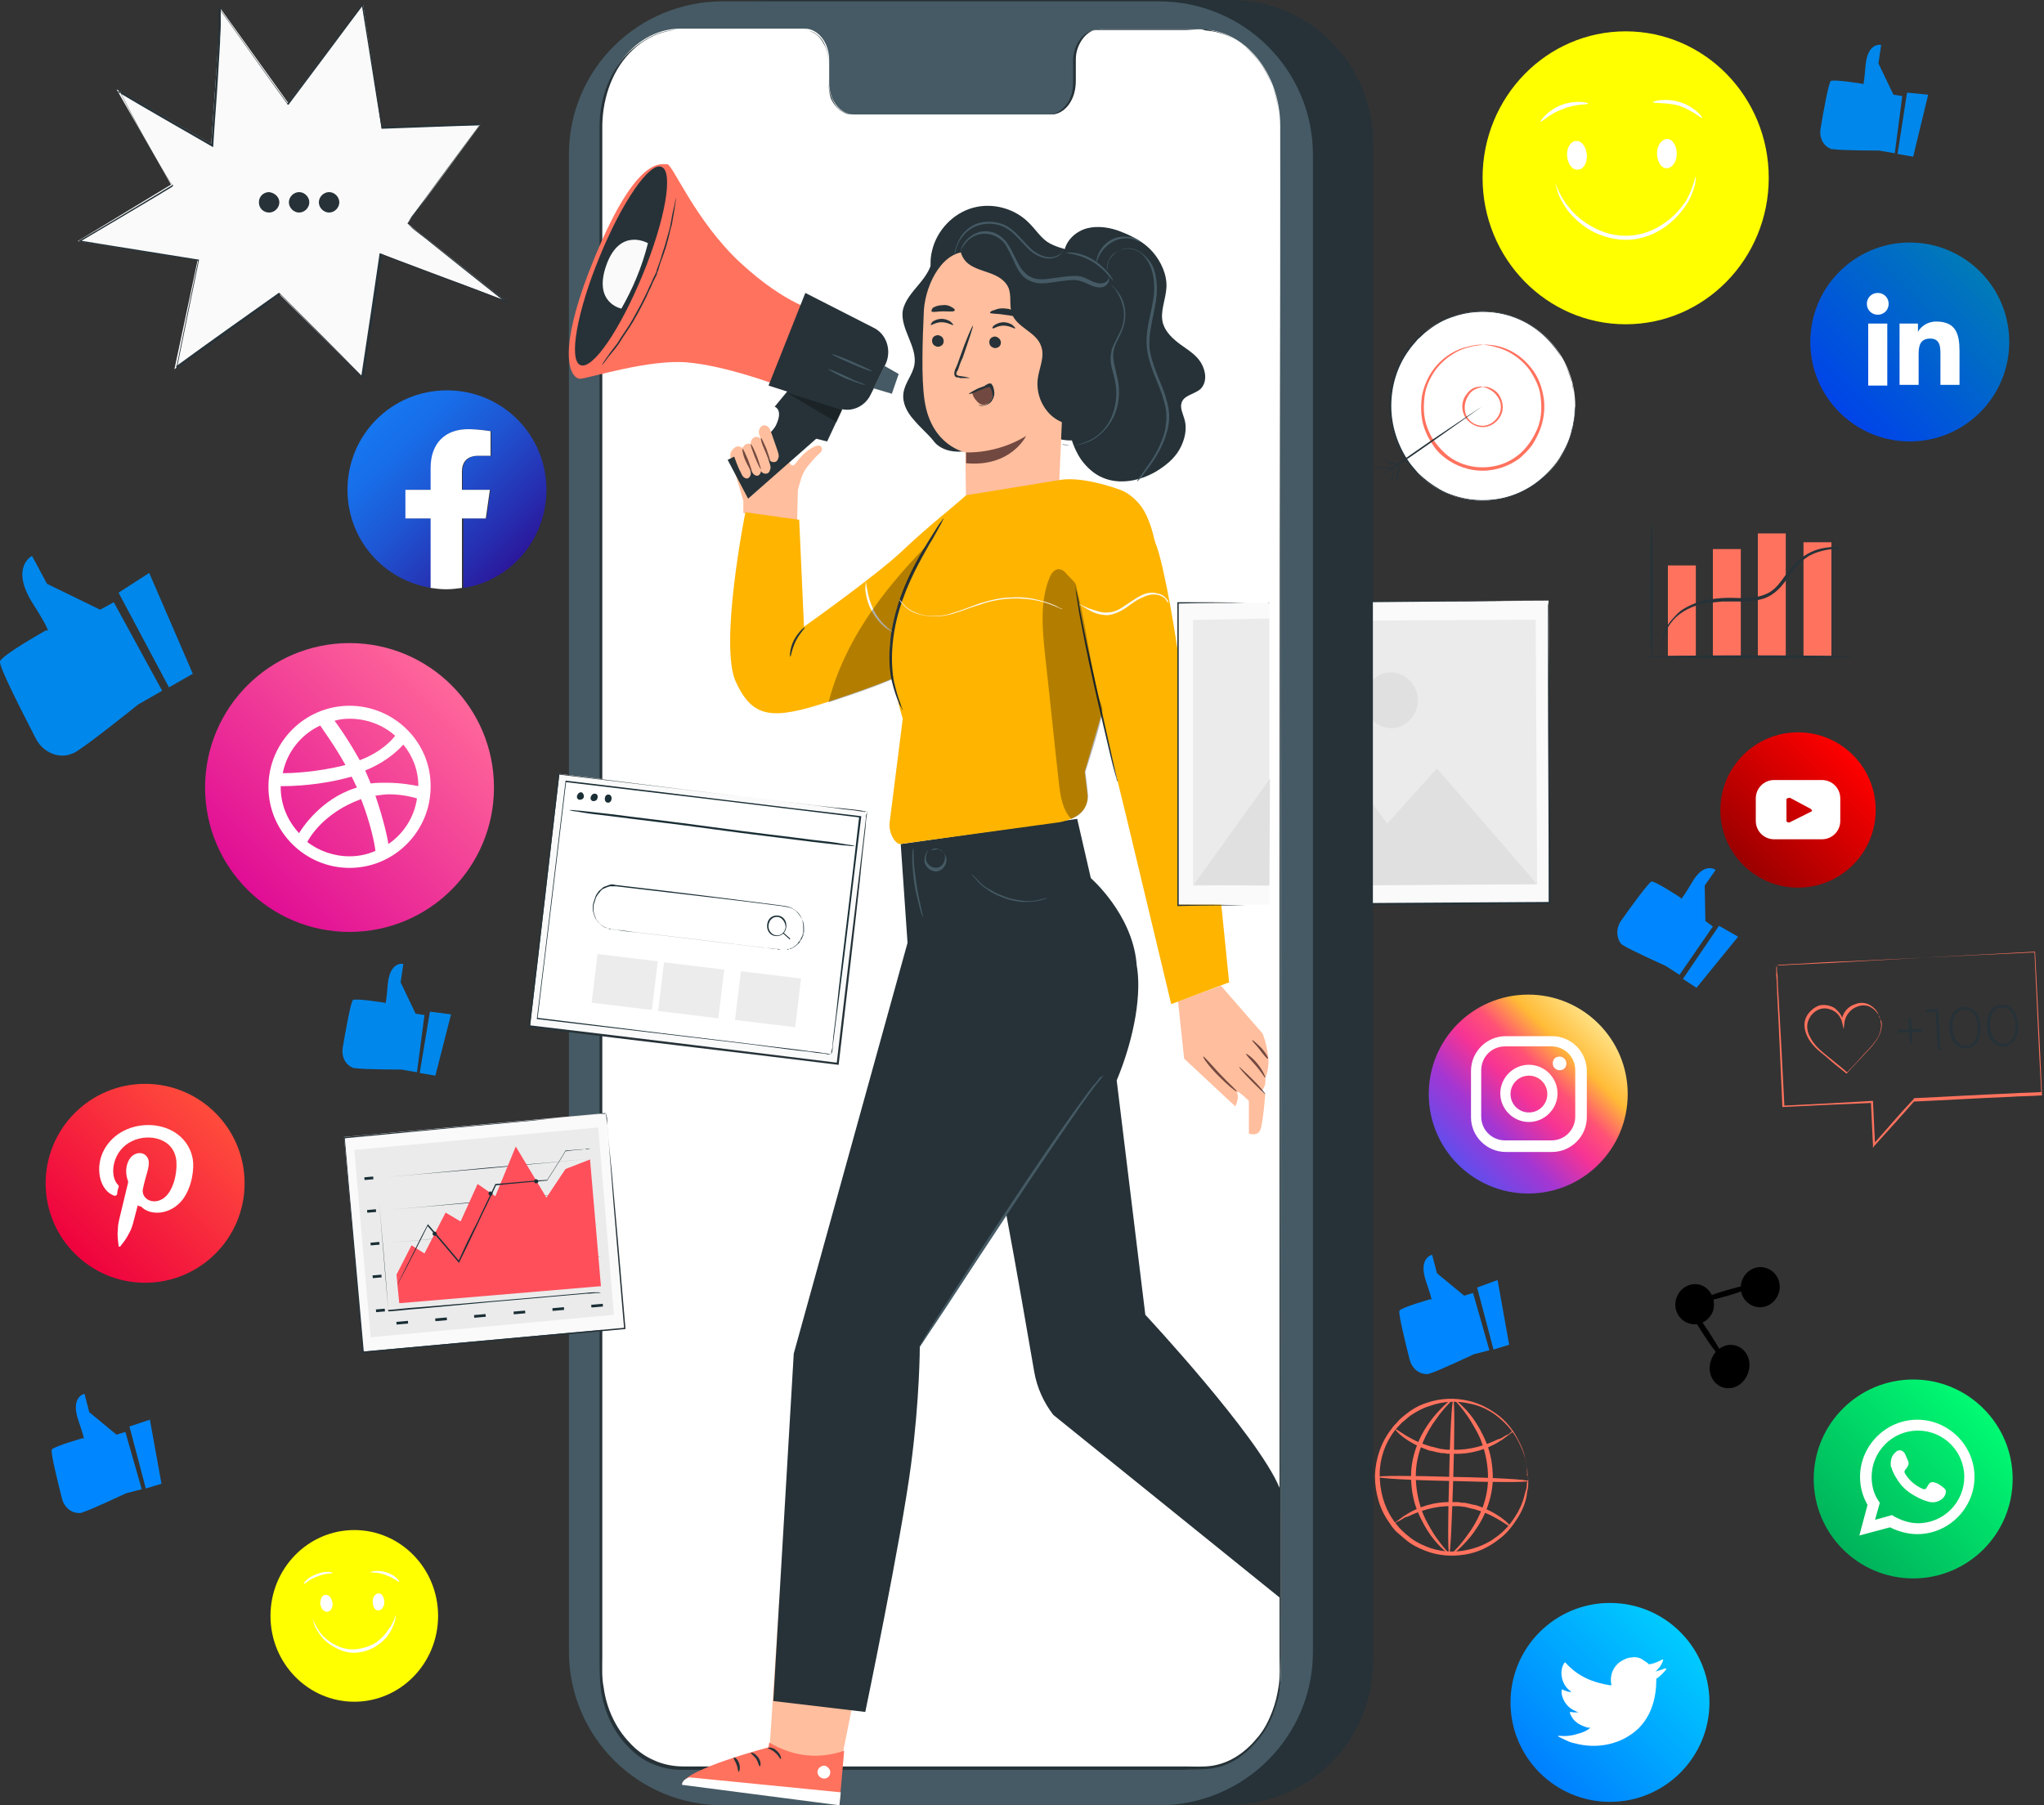 <?xml version="1.0" encoding="utf-8"?>
<!-- Generator: Adobe Illustrator 25.1.0, SVG Export Plug-In . SVG Version: 6.00 Build 0)  -->
<svg version="1.1" id="Layer_1" xmlns="http://www.w3.org/2000/svg" xmlns:xlink="http://www.w3.org/1999/xlink" x="0px" y="0px"
	 viewBox="0 0 300 265" style="enable-background:new 0 0 300 265;" xml:space="preserve">
<rect x="0" y="0" width="300" height="265" fill="#333333" stroke="none"/>
<style type="text/css">
	.st0{fill:#0087FF;}
	.st1{fill:#0087EB;}
	.st2{fill:#FFFF00;}
	.st3{fill:#FFFFFF;}
	.st4{fill:#FAFAFA;}
	.st5{fill:#263238;}
	.st6{fill:#EBEBEB;}
	.st7{fill:#E0E0E0;}
	.st8{fill:none;}
	.st9{fill:#FF725E;}
	.st10{fill:#F5F5F5;}
	.st11{fill:#455A64;}
	.st12{fill:#FFBE9D;}
	.st13{fill:#724940;}
	.st14{opacity:0.3;}
	.st15{fill:none;stroke:#4E585D;stroke-width:5.000000e-02;stroke-miterlimit:10;}
	.st16{fill:#FFB400;}
	.st17{fill:#1A2E35;}
	.st18{fill:#ECECEC;}
	.st19{fill:#FF4F5B;}
	.st20{fill:url(#SVGID_1_);}
	.st21{fill:url(#SVGID_2_);}
	.st22{fill:url(#SVGID_3_);}
	.st23{fill:url(#SVGID_4_);}
	.st24{fill-rule:evenodd;clip-rule:evenodd;fill:#FFFFFF;}
	.st25{fill:url(#SVGID_5_);}
	.st26{fill:url(#SVGID_6_);}
	.st27{fill:url(#SVGID_7_);}
	.st28{fill:url(#SVGID_8_);}
</style>
<g id="Background_Complete">
	<g>
		<g>
			<g>
				<g>
					<g>
						<g>
							<g>
								<g>
									<path class="st0" d="M18.4,210.2l-1.3,0.4l-4-3.3l-0.7-2.7c0,0-2.1,0.4-0.9,3.9s0.7,2.6,0.7,2.6s-4.3,1.2-4.6,1.7
										c-0.2,0.4,0.9,4.8,1.5,7.2c0.3,1.2,1.3,2.1,2.5,2.1c0.2,0,0.3,0,0.5-0.1c1.1-0.3,6.4-2.8,6.4-2.8l2.3-0.6L18.4,210.2z"/>
								</g>
							</g>
						</g>
					</g>
				</g>
			</g>
			<g>
				<g>
					<g>
						<g>
							<g>
								<g>
									<polygon class="st0" points="22,208.4 23.7,217.8 21.4,218.5 19,209.4 									"/>
								</g>
							</g>
						</g>
					</g>
				</g>
			</g>
		</g>
	</g>
	<g>
		<g>
			<g>
				<g>
					<g>
						<g>
							<g>
								<g>
									<path class="st1" d="M16.7,88.4l-2,1.1l-7.8-3.8l-2.2-4.1c0,0-3.2,1.6,0,6.8c3.3,5.2,2.1,4.1,2.1,4.1S0.2,96.2,0,97.1
										c-0.2,0.7,3.3,7.5,5.2,11.2c0.9,1.9,3,3,4.9,2.5c0.3-0.1,0.5-0.2,0.8-0.3c1.7-0.9,9.4-7.1,9.4-7.1l3.5-2L16.7,88.4z"/>
								</g>
							</g>
						</g>
					</g>
				</g>
			</g>
			<g>
				<g>
					<g>
						<g>
							<g>
								<g>
									<polygon class="st1" points="21.9,84.1 28.3,98.9 24.8,100.9 17.4,87 									"/>
								</g>
							</g>
						</g>
					</g>
				</g>
			</g>
		</g>
	</g>
	<g>
		<g>
			<g>
				<ellipse class="st2" cx="238.6" cy="26.1" rx="21" ry="21.5"/>
			</g>
		</g>
		<g>
			<g>
				<g>
					<path class="st3" d="M231.3,20.7c0.8-0.1,1.5,0.8,1.6,2s-0.5,2.2-1.3,2.2c-0.8,0.1-1.5-0.8-1.6-2
						C229.9,21.8,230.5,20.7,231.3,20.7z"/>
				</g>
			</g>
			<g>
				<g>
					<g>
						<path class="st3" d="M233.1,15.2c0,0.2-1.8,0-3.7,0.8c-2,0.7-3.2,2-3.3,1.9c-0.1-0.1,1-1.7,3.1-2.5
							C231.3,14.6,233.2,15.1,233.1,15.2z"/>
					</g>
				</g>
			</g>
		</g>
		<g>
			<g>
				<g>
					<path class="st3" d="M244.7,20.4c-0.8,0-1.5,0.9-1.5,2.1s0.6,2.2,1.4,2.2s1.5-0.9,1.5-2.1S245.5,20.4,244.7,20.4z"/>
				</g>
			</g>
			<g>
				<g>
					<g>
						<path class="st3" d="M242.6,15c-0.1-0.1,1.8-0.7,4,0c2.2,0.7,3.4,2.3,3.2,2.3c-0.1,0.1-1.4-1.1-3.4-1.8
							C244.4,15,242.6,15.2,242.6,15z"/>
					</g>
				</g>
			</g>
		</g>
		<g>
			<g>
				<g>
					<path class="st3" d="M248.9,25.9c0,0,0,0.4-0.1,1.1c-0.2,0.7-0.5,1.8-1.2,2.9s-1.8,2.4-3.2,3.4c-1.4,1-3.3,1.8-5.3,1.9
						c-2,0.1-4-0.5-5.5-1.3c-1.6-0.9-2.7-2-3.5-3c-0.8-1.1-1.3-2.1-1.5-2.8c-0.2-0.7-0.3-1.1-0.3-1.1c0.1-0.1,0.4,1.6,2.1,3.6
						c0.8,1,2,2,3.5,2.8c1.5,0.8,3.3,1.3,5.2,1.2c1.9-0.1,3.7-0.8,5.1-1.8c1.4-0.9,2.4-2.1,3.2-3.2
						C248.6,27.5,248.8,25.8,248.9,25.9z"/>
				</g>
			</g>
		</g>
	</g>
	<g>
		<g>
			<g>
				<ellipse class="st2" cx="52" cy="237.2" rx="12.3" ry="12.6"/>
			</g>
		</g>
		<g>
			<g>
				<g>
					<path class="st3" d="M47.8,234.1c0.5,0,0.9,0.5,1,1.2c0.1,0.7-0.3,1.3-0.8,1.3c-0.5,0-0.9-0.5-1-1.2
						C47,234.7,47.3,234.1,47.8,234.1z"/>
				</g>
			</g>
			<g>
				<g>
					<g>
						<path class="st3" d="M48.8,230.9c0,0.1-1,0-2.2,0.5c-1.2,0.4-1.9,1.2-2,1.1c-0.1-0.1,0.6-1,1.8-1.4
							C47.8,230.5,48.9,230.8,48.8,230.9z"/>
					</g>
				</g>
			</g>
		</g>
		<g>
			<g>
				<g>
					<path class="st3" d="M55.6,233.9c-0.5,0-0.9,0.5-0.9,1.2c0,0.7,0.3,1.3,0.8,1.3c0.5,0,0.9-0.5,0.9-1.2
						C56.4,234.5,56.1,233.9,55.6,233.9z"/>
				</g>
			</g>
			<g>
				<g>
					<g>
						<path class="st3" d="M54.4,230.8c0-0.1,1-0.4,2.3,0c1.3,0.4,2,1.3,1.9,1.4c-0.1,0.1-0.8-0.6-2-1
							C55.4,230.7,54.4,230.9,54.4,230.8z"/>
					</g>
				</g>
			</g>
		</g>
		<g>
			<g>
				<g>
					<path class="st3" d="M58.1,237.1c0,0,0,0.2-0.1,0.7c-0.1,0.4-0.3,1-0.7,1.7c-0.4,0.7-1,1.4-1.9,2c-0.8,0.6-1.9,1-3.1,1.1
						c-1.2,0.1-2.3-0.3-3.2-0.8c-0.9-0.5-1.6-1.1-2.1-1.8s-0.8-1.2-0.9-1.6s-0.2-0.7-0.2-0.7c0.1,0,0.3,0.9,1.2,2.1
						c0.5,0.6,1.2,1.2,2,1.6c0.9,0.5,1.9,0.8,3.1,0.7c1.1-0.1,2.2-0.5,3-1c0.8-0.6,1.4-1.2,1.8-1.9C57.9,238.1,58,237.1,58.1,237.1z
						"/>
				</g>
			</g>
		</g>
	</g>
	<g>
		<g>
			<g>
				<g>
					<g>
						<g>
							<g>
								<g>
									<path class="st1" d="M62.3,149l-1.3-0.2l-2.2-4.6l0.4-2.7c0,0-2-0.5-2.3,3.1s-0.4,2.6-0.4,2.6s-4.3-0.7-4.7-0.4
										c-0.3,0.2-1.1,4.6-1.5,7c-0.2,1.2,0.3,2.4,1.4,2.9c0.2,0.1,0.3,0.1,0.5,0.1c1.1,0.2,6.7,0.2,6.7,0.2l2.3,0.4L62.3,149z"/>
								</g>
							</g>
						</g>
					</g>
				</g>
			</g>
			<g>
				<g>
					<g>
						<g>
							<g>
								<g>
									<polygon class="st1" points="66.2,148.9 63.9,157.9 61.6,157.5 63.1,148.5 									"/>
								</g>
							</g>
						</g>
					</g>
				</g>
			</g>
		</g>
	</g>
	<g>
		<g>
			<g>
				<g>
					<g>
						<g>
							<g>
								<g>
									<path class="st1" d="M279.2,14.1l-1.3-0.2l-2.2-4.6l0.4-2.7c0,0-2-0.5-2.3,3.1c-0.3,3.6-0.4,2.6-0.4,2.6s-4.3-0.7-4.7-0.4
										c-0.3,0.2-1.1,4.6-1.5,7c-0.2,1.2,0.3,2.4,1.4,2.9c0.1,0.1,0.3,0.1,0.5,0.1c1.1,0.2,6.7,0.2,6.7,0.2l2.3,0.4L279.2,14.1z"
										/>
								</g>
							</g>
						</g>
					</g>
				</g>
			</g>
			<g>
				<g>
					<g>
						<g>
							<g>
								<g>
									<polygon class="st1" points="283,13.9 280.8,23 278.5,22.6 279.9,13.6 									"/>
								</g>
							</g>
						</g>
					</g>
				</g>
			</g>
		</g>
	</g>
</g>
<g id="Picture_2">
	<g>
		<g>
			<g>
				<g>
					<g>
						<g>
							<g>
								<g>
									<g>
										<g>
											<g>
												
													<rect x="173.1" y="88.3" transform="matrix(1 -5.191162e-03 5.191162e-03 1 -0.571 1.041)" class="st4" width="54.3" height="44.4"/>
											</g>
										</g>
									</g>
								</g>
							</g>
						</g>
					</g>
					<g>
						<g>
							<g>
								<g>
									<g>
										<g>
											<g>
												<g>
													<path class="st5" d="M227.3,88.2c0,0-0.1,0-0.3,0c-0.2,0-0.4,0-0.8,0c-0.7,0-1.7,0-2.9,0c-2.6,0-6.3,0.1-11.1,0.1
														c-9.5,0.1-23.1,0.2-39.2,0.3l0.1-0.1c0.1,13.2,0.2,28.4,0.2,44.4l0,0l-0.2-0.2c20.1-0.1,38.8-0.2,54.3-0.3l-0.1,0.1
														c0-13.4-0.1-24.5-0.1-32.2c0-3.9,0-6.9,0-9c0-1,0-1.8,0-2.4C227.3,88.4,227.3,88.2,227.3,88.2s0,0.3,0,0.8
														c0,0.5,0,1.3,0,2.3c0,2.1,0.1,5.1,0.1,9c0.1,7.8,0.1,18.9,0.2,32.3v0.1h-0.1c-15.5,0.1-34.2,0.2-54.3,0.3h-0.2v-0.2
														l0,0c-0.1-16-0.1-31.2-0.2-44.4v-0.1h0.1c16.1-0.1,29.7-0.1,39.3-0.1c4.8,0,8.5,0,11.1,0c1.3,0,2.2,0,2.9,0
														c0.3,0,0.6,0,0.8,0C227.2,88.2,227.3,88.2,227.3,88.2z"/>
												</g>
											</g>
										</g>
									</g>
								</g>
							</g>
						</g>
					</g>
				</g>
			</g>
		</g>
		<g>
			<g>
				<g>
					<g>
						<g>
							<g>
								<g>
									
										<rect x="175" y="91.1" transform="matrix(1 -5.444856e-03 5.444856e-03 1 -0.599 1.092)" class="st6" width="50.5" height="38.8"/>
								</g>
							</g>
						</g>
					</g>
				</g>
			</g>
		</g>
		<g>
			<g>
				<g>
					<g>
						<g>
							<g>
								<g>
									<polygon class="st7" points="175.1,130.1 192.6,105.8 203.6,120.9 210.9,112.8 225.6,129.8 									"/>
								</g>
							</g>
						</g>
					</g>
				</g>
			</g>
		</g>
		<g>
			<g>
				<g>
					<g>
						<g>
							<g>
								<g>
									<g>
										<g>
											<path class="st7" d="M208.1,102.8c0,2.2-1.8,4.1-3.9,4.1s-4-1.8-4-4.1c0-2.2,1.8-4.1,3.9-4.1
												C206.3,98.7,208.1,100.6,208.1,102.8z"/>
										</g>
									</g>
								</g>
							</g>
						</g>
					</g>
				</g>
			</g>
		</g>
	</g>
</g>
<g id="Marketing_Icons">
	<g>
		<g>
			<g>
				<g>
					<g>
						<g>
							<ellipse class="st3" cx="217.6" cy="59.6" rx="13.6" ry="13.9"/>
						</g>
					</g>
					<g>
						<g>
							<g>
								<path class="st5" d="M231.2,59.6c0,0,0-0.3-0.1-0.9c0-0.3,0-0.7-0.1-1.1c-0.1-0.4-0.1-0.9-0.3-1.4c-0.2-1.1-0.7-2.3-1.5-3.7
									c-0.8-1.3-1.9-2.7-3.4-3.9c-1.5-1.2-3.5-2.2-5.7-2.6c-2.2-0.4-4.7-0.3-7.1,0.6c-1.2,0.4-2.4,1.1-3.4,1.9
									c-0.6,0.4-1,0.9-1.5,1.3c-0.4,0.5-0.9,1-1.3,1.6c-1.7,2.3-2.6,5.2-2.6,8.2c0,3,1,5.9,2.6,8.2c0.4,0.6,0.9,1.1,1.3,1.6
									c0.5,0.5,1,0.9,1.5,1.3c1.1,0.8,2.2,1.5,3.4,1.9c2.4,0.9,4.9,1,7.1,0.6c2.2-0.4,4.2-1.4,5.7-2.6c1.5-1.2,2.7-2.6,3.4-3.9
									c0.8-1.3,1.3-2.6,1.5-3.7c0.2-0.5,0.2-1,0.3-1.4c0.1-0.4,0.1-0.8,0.1-1.1C231.1,60,231.2,59.6,231.2,59.6s0,0.3,0,0.9
									c0,0.3,0,0.7-0.1,1.1c-0.1,0.4-0.1,0.9-0.3,1.4c-0.2,1.1-0.7,2.4-1.5,3.7c-0.8,1.3-1.9,2.8-3.4,4c-1.5,1.2-3.5,2.2-5.7,2.6
									c-2.2,0.4-4.8,0.3-7.2-0.6c-1.2-0.4-2.4-1.1-3.5-1.9c-0.6-0.4-1-0.9-1.6-1.3c-0.5-0.5-0.9-1-1.3-1.6
									c-1.7-2.3-2.6-5.2-2.7-8.3c0-3,1-6,2.7-8.3c0.4-0.6,0.9-1.1,1.3-1.6c0.5-0.5,1-1,1.6-1.3c1.1-0.8,2.2-1.5,3.4-1.9
									c2.4-0.9,4.9-1,7.2-0.6c2.2,0.4,4.2,1.4,5.7,2.6c1.5,1.2,2.7,2.6,3.4,4c0.8,1.4,1.2,2.6,1.5,3.7c0.1,0.5,0.2,1,0.3,1.4
									c0.1,0.4,0.1,0.8,0.1,1.1C231.2,59.3,231.2,59.6,231.2,59.6z"/>
							</g>
						</g>
					</g>
				</g>
			</g>
			<g>
				<g>
					<g>
						<g>
							<path class="st8" d="M217.6,50.6c-4.9,0-8.9,4.1-8.9,9.1s4,9.1,8.9,9.1c4.9,0,8.9-4.1,8.9-9.1S222.5,50.6,217.6,50.6z"/>
						</g>
					</g>
					<g>
						<g>
							<g>
								<path class="st9" d="M217.6,50.6c0,0,0.8-0.1,2.2,0.2c1.4,0.3,3.4,1.2,5,3.3c0.8,1,1.4,2.3,1.7,3.9c0.3,1.5,0.2,3.2-0.4,4.9
									c-0.3,0.8-0.7,1.6-1.2,2.4c-0.5,0.7-1.2,1.4-1.9,2c-1.5,1.1-3.4,1.8-5.4,1.8c-2,0-3.9-0.7-5.4-1.8c-0.8-0.6-1.4-1.2-1.9-2
									c-0.5-0.7-0.9-1.5-1.2-2.3c-0.6-1.6-0.6-3.3-0.4-4.9c0.3-1.5,0.9-2.8,1.7-3.9c1.6-2.1,3.6-3,5-3.3
									C216.8,50.5,217.6,50.6,217.6,50.6c0,0.1-0.8,0-2.1,0.4c-1.3,0.3-3.3,1.3-4.8,3.3c-0.7,1-1.4,2.3-1.6,3.8
									c-0.2,1.5-0.2,3.1,0.4,4.7c0.3,0.8,0.7,1.6,1.2,2.2c0.5,0.7,1.1,1.3,1.8,1.9c1.4,1.1,3.2,1.7,5.1,1.7c1.9,0,3.7-0.6,5.1-1.7
									c0.7-0.5,1.3-1.2,1.8-1.9c0.5-0.7,0.9-1.5,1.2-2.2c0.6-1.6,0.6-3.2,0.4-4.7c-0.2-1.5-0.9-2.7-1.6-3.8c-1.5-2-3.5-3-4.8-3.3
									C218.4,50.6,217.6,50.6,217.6,50.6z"/>
							</g>
						</g>
					</g>
				</g>
			</g>
			<g>
				<g>
					<g>
						<g>
							<path class="st8" d="M217.6,56.8c-1.6,0-2.8,1.3-2.8,2.9s1.3,2.9,2.8,2.9s2.8-1.3,2.8-2.9C220.4,58.1,219.2,56.8,217.6,56.8z
								"/>
						</g>
					</g>
					<g>
						<g>
							<g>
								<path class="st9" d="M217.6,56.8c0,0,0.2-0.1,0.7,0c0.4,0.1,1.1,0.4,1.6,1c0.5,0.7,0.9,1.8,0.5,2.9c-0.4,1.1-1.5,2-2.8,2
									c-1.3,0-2.5-1-2.8-2c-0.4-1.1-0.1-2.2,0.5-2.9c0.5-0.7,1.2-1,1.6-1C217.4,56.7,217.6,56.7,217.6,56.8c0,0-0.2,0-0.7,0.2
									c-0.4,0.1-1,0.4-1.4,1.1c-0.4,0.6-0.7,1.6-0.4,2.6c0.3,1,1.3,1.8,2.5,1.8c1.1,0,2.1-0.8,2.5-1.8c0.4-1,0.1-2-0.4-2.6
									c-0.4-0.6-1-0.9-1.4-1.1C217.9,56.8,217.6,56.8,217.6,56.8z"/>
							</g>
						</g>
					</g>
				</g>
			</g>
			<g>
				<g>
					<g>
						<path class="st10" d="M203.1,69.7c4.7-3.3,9.8-6.7,14.4-10"/>
					</g>
				</g>
				<g>
					<g>
						<g>
							<path class="st5" d="M217.6,59.6c0,0-3.2,2.3-7.2,5.1c-4,2.8-7.2,5-7.3,4.9s3.2-2.3,7.2-5.1
								C214.3,61.8,217.6,59.6,217.6,59.6z"/>
						</g>
					</g>
				</g>
			</g>
			<g>
				<g>
					<g>
						<path class="st5" d="M204.7,68.7c0,0.1-0.8,0.1-1.7,0c-0.9,0-1.7-0.1-1.7-0.1c0-0.1,0.8-0.1,1.7,0
							C204,68.6,204.7,68.6,204.7,68.7z"/>
					</g>
				</g>
			</g>
			<g>
				<g>
					<g>
						<path class="st5" d="M204.2,70.9c0,0,0-0.5,0.2-1.2c0.1-0.6,0.3-1.2,0.3-1.1c0,0,0,0.5-0.2,1.2
							C204.4,70.4,204.2,70.9,204.2,70.9z"/>
					</g>
				</g>
			</g>
			<g>
				<g>
					<g>
						<path class="st5" d="M205,70.7c0,0,0-0.6,0.1-1.2c0.1-0.7,0.2-1.2,0.3-1.2s0,0.6-0.1,1.2C205.2,70.2,205,70.7,205,70.7z"/>
					</g>
				</g>
			</g>
			<g>
				<g>
					<g>
						<path class="st5" d="M203.1,67.7c0,0,0.5,0,1.2,0.2c0.6,0.2,1.1,0.3,1.1,0.4c0,0-0.5,0-1.2-0.2
							C203.6,67.9,203.1,67.7,203.1,67.7z"/>
					</g>
				</g>
			</g>
		</g>
	</g>
	<g>
		<g>
			<g>
				<g>
					<g>
						<path class="st9" d="M276,149.6c0,0,0,0.1,0.1,0.2c0,0.1,0.1,0.3,0.1,0.5c0,0.5-0.1,1.2-0.5,1.9c-0.4,0.8-1.1,1.6-1.9,2.4
							c-0.8,0.9-1.7,1.8-2.7,2.9l-0.1,0.1l-0.1-0.1c-0.9-0.7-1.9-1.5-2.9-2.4c-1-0.8-2.2-1.7-2.8-3.1c-0.4-0.9-0.5-1.9-0.1-2.7
							c0.4-0.8,1.1-1.4,1.9-1.7c0.8-0.2,1.7,0,2.3,0.4c0.6,0.5,1.1,1.1,1.2,1.9l-0.2,0c0.1-1.3,1-2.2,2-2.5c1-0.4,1.9-0.1,2.4,0.3
							c0.6,0.4,0.9,0.9,1,1.2c0.1,0.2,0.1,0.3,0.1,0.4C276,149.6,276,149.6,276,149.6c0,0-0.1-0.2-0.2-0.5c-0.2-0.3-0.5-0.8-1-1.1
							c-0.5-0.4-1.4-0.6-2.3-0.2c-0.8,0.3-1.7,1.2-1.8,2.4l-0.1,0.9l-0.2-0.9c-0.1-0.6-0.5-1.3-1.1-1.7s-1.4-0.6-2.1-0.4
							c-0.7,0.2-1.4,0.8-1.7,1.5c-0.4,0.8-0.3,1.7,0.1,2.5c0.6,1.3,1.7,2.2,2.7,3c1,0.8,2,1.6,2.9,2.4l-0.2,0c1-1,1.9-2,2.7-2.9
							c0.8-0.8,1.5-1.6,1.9-2.3c0.4-0.7,0.5-1.4,0.5-1.9C276,149.9,276,149.6,276,149.6z"/>
					</g>
				</g>
			</g>
		</g>
		<g>
			<g>
				<g>
					<g>
						<g>
							<path class="st9" d="M260.8,141.7c0,0,0,0.1,0,0.4c0,0.3,0,0.6,0.1,1.1c0,1,0.1,2.4,0.2,4.1c0.2,3.6,0.5,8.8,0.8,15.1
								l-0.1-0.1c3.9-0.2,8.3-0.4,13-0.7l0.1,0l0,0.1c0.1,2,0.2,4.1,0.3,6.3l-0.2-0.1c1.9-2.1,3.8-4.4,5.9-6.6l0-0.1h0.1
								c4.5-0.2,9.3-0.5,14.3-0.7c1.5-0.1,2.9-0.1,4.4-0.2l-0.1,0.2c-0.4-7.3-0.7-14.3-1-20.8l0.1,0.1c-11.1,0.5-20.5,1-27.2,1.3
								c-3.3,0.1-6,0.3-7.8,0.4c-0.9,0-1.6,0.1-2.1,0.1c-0.2,0-0.4,0-0.5,0C260.9,141.7,260.8,141.7,260.8,141.7s0,0,0.2,0
								c0.1,0,0.3,0,0.5,0c0.5,0,1.2-0.1,2-0.1c1.8-0.1,4.5-0.2,7.8-0.4c6.7-0.4,16.2-0.9,27.3-1.5l0.1,0l0,0.1
								c0.3,6.4,0.7,13.4,1,20.8l0,0.2l-0.1,0c-1.4,0.1-2.9,0.1-4.4,0.2c-4.9,0.2-9.7,0.5-14.3,0.7l0.1-0.1c-2,2.3-4,4.5-5.9,6.6
								l-0.2,0.3l0-0.4c-0.1-2.2-0.2-4.3-0.3-6.3l0.1,0.1c-4.8,0.2-9.1,0.4-13,0.6l-0.1,0l0-0.1c-0.3-6.4-0.5-11.6-0.7-15.2
								c-0.1-1.8-0.1-3.2-0.2-4.1c0-0.5,0-0.8,0-1.1C260.8,141.8,260.8,141.7,260.8,141.7z"/>
						</g>
					</g>
				</g>
			</g>
		</g>
		<g>
			<g>
				<path class="st5" d="M282.2,151.4l-1.6,0.1l0.1,1.6l-0.4,0l-0.1-1.6l-1.6,0.1l0-0.4l1.6-0.1l-0.1-1.6l0.4,0l0.1,1.6l1.6-0.1
					L282.2,151.4z"/>
			</g>
			<g>
				<path class="st5" d="M284.5,148.1l0.3,6l-0.4,0l-0.3-5.6l-1.4,0.1l0-0.4L284.5,148.1z"/>
			</g>
			<g>
				<path class="st5" d="M286.1,151c-0.1-1.9,0.8-3.1,2.1-3.2c1.4-0.1,2.4,1.1,2.5,2.9c0.1,1.9-0.8,3.1-2.1,3.2
					S286.2,152.9,286.1,151z M290.3,150.8c-0.1-1.7-0.9-2.6-2-2.6s-1.8,1.1-1.7,2.7c0.1,1.7,0.9,2.6,2,2.6
					C289.6,153.5,290.3,152.5,290.3,150.8z"/>
			</g>
			<g>
				<path class="st5" d="M291.6,150.7c-0.1-1.9,0.8-3.1,2.1-3.2c1.4-0.1,2.4,1.1,2.5,2.9c0.1,1.9-0.8,3.1-2.1,3.2
					C292.7,153.7,291.7,152.6,291.6,150.7z M295.8,150.5c-0.1-1.7-0.9-2.6-2-2.6s-1.8,1.1-1.7,2.7c0.1,1.7,0.9,2.6,2,2.6
					S295.9,152.2,295.8,150.5z"/>
			</g>
		</g>
	</g>
	<g>
		<g>
			<g>
				<g>
					<rect x="264.7" y="79.6" class="st9" width="4.1" height="16.7"/>
				</g>
			</g>
			<g>
				<g>
					<rect x="258" y="78.3" class="st9" width="4.1" height="18"/>
				</g>
			</g>
			<g>
				<g>
					<rect x="251.4" y="80.6" class="st9" width="4.1" height="15.7"/>
				</g>
			</g>
			<g>
				<g>
					<rect x="244.8" y="83" class="st9" width="4.1" height="13.3"/>
				</g>
			</g>
			<g>
				<g>
					<g>
						<path class="st5" d="M271.9,96.4c0,0.1-6.7,0.2-15,0.2s-15-0.1-15-0.2s6.7-0.2,15-0.2S271.9,96.3,271.9,96.4z"/>
					</g>
				</g>
			</g>
			<g>
				<g>
					<g>
						<path class="st5" d="M270.2,80.6c0,0-0.5-0.1-1.3,0c-0.8,0.1-2.1,0.3-3.4,1c-0.6,0.4-1.3,0.9-1.9,1.6
							c-0.6,0.7-1.1,1.5-1.7,2.3c-0.6,0.8-1.4,1.6-2.4,2.1c-1,0.5-2.2,0.6-3.4,0.7c-1.2,0-2.3,0-3.4,0c-1.1,0.1-2.1,0.2-3.1,0.4
							c-1.9,0.5-3.5,1.5-4.4,2.8c-0.9,1.2-1.2,2.5-1.2,3.3c0,0.9,0.2,1.3,0.1,1.3c0,0-0.2-0.4-0.2-1.3c0-0.9,0.2-2.2,1.2-3.5
							c0.5-0.6,1.1-1.3,1.8-1.8c0.8-0.5,1.7-0.9,2.6-1.2s2-0.4,3.1-0.5s2.2,0,3.4,0c1.1,0,2.3-0.2,3.2-0.6c1-0.4,1.7-1.2,2.3-2
							s1.1-1.6,1.8-2.3c0.6-0.7,1.3-1.2,2-1.6c1.4-0.8,2.6-0.9,3.5-1c0.4,0,0.8,0,1,0.1C270.1,80.6,270.2,80.6,270.2,80.6z"/>
					</g>
				</g>
			</g>
		</g>
		<g>
			<g>
				<g>
					<path class="st5" d="M242.4,76.7c0.1,0,0.2,4.5,0.2,10s-0.1,10-0.2,10s-0.2-4.5-0.2-10S242.3,76.7,242.4,76.7z"/>
				</g>
			</g>
		</g>
	</g>
	<g>
		<g>
			<g>
				<path d="M251.4,192.5c-0.6,1.5-2.2,2.3-3.7,1.7c-1.5-0.6-2.2-2.3-1.6-3.8s2.2-2.3,3.7-1.7C251.2,189.3,251.9,191,251.4,192.5z"
					/>
			</g>
		</g>
		<g>
			<g>
				<path d="M261,190c-0.6,1.5-2.2,2.3-3.7,1.7c-1.5-0.6-2.2-2.3-1.6-3.8s2.2-2.3,3.7-1.7S261.6,188.5,261,190z"/>
			</g>
		</g>
		<g>
			<g>
				<path d="M256.5,201.7c-0.6,1.6-2.3,2.5-3.8,1.9c-1.5-0.6-2.2-2.4-1.5-4.1c0.6-1.6,2.3-2.5,3.8-1.9
					C256.5,198.2,257.2,200,256.5,201.7z"/>
			</g>
		</g>
		<g>
			<g>
				<g>
					<path d="M253.2,199.9c-0.2,0.1-1.6-1.6-3.1-3.9s-2.6-4.2-2.4-4.4s1.6,1.6,3.1,3.9C252.3,197.8,253.4,199.8,253.2,199.9z"/>
				</g>
			</g>
		</g>
		<g>
			<g>
				<g>
					<path d="M257.8,188.5c0.1,0.2-1.8,1-4.2,1.7c-2.4,0.7-4.4,1.1-4.4,0.9c-0.1-0.2,1.8-1,4.2-1.7
						C255.8,188.7,257.7,188.3,257.8,188.5z"/>
				</g>
			</g>
		</g>
	</g>
	<g>
		<g>
			<g>
				<g>
					<g>
						<g>
							<path class="st9" d="M224.3,217.1c0,0-0.1-0.2-0.1-0.7c0-0.2,0-0.5-0.1-0.9c-0.1-0.3-0.1-0.7-0.2-1.2c-0.2-0.9-0.6-1.9-1.2-3
								c-0.6-1.1-1.5-2.2-2.7-3.2c-1.2-1-2.7-1.8-4.5-2.1c-1.8-0.4-3.8-0.3-5.7,0.4c-1,0.3-1.9,0.8-2.8,1.4c-0.4,0.3-0.8,0.7-1.2,1
								c-0.4,0.4-0.8,0.8-1.1,1.2c-1.4,1.8-2.2,4.1-2.2,6.4c0,2.4,0.6,4.7,1.9,6.6c0.3,0.5,0.7,0.9,1,1.3c0.4,0.4,0.8,0.8,1.2,1.1
								c0.8,0.7,1.7,1.2,2.7,1.6c1.9,0.8,3.9,0.9,5.6,0.6c1.8-0.3,3.4-1,4.6-1.9c1.3-0.9,2.2-2,2.9-3.1s1.1-2.1,1.3-2.9
								c0.1-0.4,0.2-0.8,0.3-1.1c0.1-0.3,0.1-0.6,0.1-0.9C224.2,217.4,224.3,217.1,224.3,217.1c0,0,0,0.2,0,0.7c0,0.2,0,0.5-0.1,0.9
								c-0.1,0.4-0.1,0.8-0.2,1.2c-0.2,0.9-0.6,1.9-1.3,3c-0.7,1.1-1.6,2.3-2.9,3.2c-1.3,1-2.9,1.8-4.8,2.1
								c-1.9,0.3-3.9,0.2-5.9-0.6c-1-0.4-2-0.9-2.8-1.6c-0.4-0.3-0.9-0.8-1.3-1.1c-0.4-0.4-0.8-0.9-1.1-1.4
								c-1.4-1.9-2.1-4.4-2.1-6.9c0.1-2.5,0.9-4.9,2.4-6.8c0.3-0.5,0.8-0.9,1.1-1.3c0.4-0.4,0.9-0.8,1.3-1.1
								c0.9-0.7,1.9-1.2,2.9-1.5c2-0.7,4.1-0.7,5.9-0.3c1.9,0.4,3.4,1.3,4.7,2.3c1.2,1,2.1,2.2,2.7,3.4c0.6,1.1,1,2.2,1.1,3.1
								c0.1,0.4,0.1,0.8,0.2,1.2c0,0.4,0.1,0.6,0,0.9C224.3,216.9,224.3,217.1,224.3,217.1z"/>
						</g>
					</g>
				</g>
			</g>
		</g>
		<g>
			<g>
				<g>
					<g>
						<g>
							<path class="st9" d="M222.1,210.1c0,0-0.2,0.2-0.6,0.5c-0.2,0.1-0.4,0.3-0.7,0.5c-0.1,0.1-0.3,0.2-0.4,0.3
								c-0.2,0.1-0.4,0.2-0.5,0.3c-1.5,0.9-3.8,1.8-6.5,1.7c-0.3,0-0.7,0-1,0c-0.3-0.1-0.6-0.1-0.9-0.1c-0.1,0-0.3-0.1-0.5-0.1
								c-0.1,0-0.3-0.1-0.4-0.1c-0.3-0.1-0.6-0.1-0.9-0.2c-1.1-0.4-2-0.8-2.8-1.3c-1.5-0.9-2.2-1.8-2.1-1.8c0.1-0.1,0.9,0.6,2.4,1.4
								c0.7,0.4,1.7,0.8,2.7,1.1c0.3,0.1,0.5,0.1,0.8,0.2c0.1,0,0.3,0.1,0.4,0.1c0.1,0,0.3,0.1,0.4,0.1c0.3,0,0.6,0.1,0.9,0.1
								c0.3,0,0.6,0,0.9,0c2.5,0.1,4.8-0.7,6.3-1.4c0.2-0.1,0.4-0.2,0.6-0.2c0.2-0.1,0.3-0.2,0.5-0.3c0.3-0.2,0.5-0.3,0.8-0.4
								C221.8,210.1,222.1,210,222.1,210.1z"/>
						</g>
					</g>
				</g>
			</g>
		</g>
		<g>
			<g>
				<g>
					<g>
						<g>
							<path class="st9" d="M204.4,223.8c0,0,0.2-0.2,0.6-0.5c0.2-0.1,0.4-0.3,0.7-0.5c0.1-0.1,0.3-0.2,0.4-0.3
								c0.2-0.1,0.4-0.2,0.5-0.3c1.5-0.9,3.8-1.8,6.5-1.7c0.3,0,0.7,0,1,0c0.3,0.1,0.6,0.1,0.9,0.1c0.1,0,0.3,0.1,0.5,0.1
								c0.1,0,0.3,0.1,0.4,0.1c0.3,0.1,0.6,0.1,0.9,0.2c1.1,0.4,2,0.8,2.8,1.3c1.5,0.9,2.2,1.8,2.1,1.8c-0.1,0.1-0.9-0.6-2.4-1.4
								c-0.7-0.4-1.7-0.8-2.7-1.1c-0.3-0.1-0.5-0.1-0.8-0.2c-0.1,0-0.3-0.1-0.4-0.1c-0.1,0-0.3-0.1-0.4-0.1c-0.3,0-0.6-0.1-0.9-0.1
								c-0.3,0-0.6,0-0.9,0c-2.5-0.1-4.8,0.7-6.3,1.4c-0.2,0.1-0.4,0.2-0.6,0.2c-0.2,0.1-0.3,0.2-0.5,0.3c-0.3,0.2-0.5,0.3-0.8,0.4
								C204.7,223.7,204.4,223.8,204.4,223.8z"/>
						</g>
					</g>
				</g>
			</g>
		</g>
		<g>
			<g>
				<g>
					<g>
						<g>
							<path class="st9" d="M224.3,217.4c0,0.2-4.9,0.2-11.1,0c-6.1-0.1-11-0.4-11-0.6c0-0.2,4.9-0.2,11.1,0
								C219.4,216.9,224.3,217.2,224.3,217.4z"/>
						</g>
					</g>
				</g>
			</g>
		</g>
		<g>
			<g>
				<g>
					<g>
						<g>
							<path class="st9" d="M212.7,228.1c-0.2,0-0.2-5.1,0-11.3c0.1-6.2,0.4-11.3,0.6-11.3c0.2,0,0.2,5.1,0,11.3
								S212.9,228.1,212.7,228.1z"/>
						</g>
					</g>
				</g>
			</g>
		</g>
		<g>
			<g>
				<g>
					<g>
						<g>
							<path class="st9" d="M212.7,228.1c0,0.1-1.3-0.8-2.7-2.7c-0.7-1-1.4-2.2-2-3.7c-0.6-1.5-0.9-3.2-0.9-5.1c0-1.8,0.5-3.6,1.1-5
								s1.4-2.6,2.2-3.6c1.5-1.8,2.7-2.7,2.8-2.6c0.1,0.1-1.1,1-2.4,2.9c-0.7,0.9-1.4,2.1-2,3.5s-1,3.1-1,4.8c0,1.8,0.3,3.4,0.8,4.9
								s1.2,2.6,1.8,3.6C211.7,227.1,212.8,228.1,212.7,228.1z"/>
						</g>
					</g>
				</g>
			</g>
		</g>
		<g>
			<g>
				<g>
					<g>
						<g>
							<path class="st9" d="M213.5,205.5c0-0.1,1.3,0.8,2.7,2.7c0.7,1,1.4,2.2,2,3.7c0.6,1.5,0.9,3.2,0.9,5.1c0,1.8-0.5,3.6-1.1,5
								s-1.4,2.6-2.2,3.6c-1.5,1.8-2.7,2.7-2.8,2.6c-0.1-0.1,1.1-1,2.4-2.9c0.7-0.9,1.4-2.1,2-3.5s1-3.1,1-4.8
								c0-1.8-0.3-3.4-0.8-4.9s-1.2-2.6-1.8-3.6C214.6,206.6,213.5,205.6,213.5,205.5z"/>
						</g>
					</g>
				</g>
			</g>
		</g>
	</g>
</g>
<g id="Speech_Bubble">
	<g>
		<g>
			<g>
				<polygon class="st4" points="42.3,15.1 53.3,0.7 56,18.8 70.5,18.3 59.8,32.8 74.1,44.1 55.8,37.2 53.3,55.4 41,43.2 25.6,54.2 
					29,38.2 11.4,35.4 25.1,27.1 17.1,13.1 31,21.1 32.4,1.3 				"/>
			</g>
		</g>
		<g>
			<g>
				<g>
					<path class="st5" d="M59.8,32.8c0,0,0.3,0.3,1,0.8s1.6,1.2,2.8,2.2c2.5,2,6.1,4.8,10.8,8.5l0.4,0.3l-0.4-0.2
						c-2.5-1-5.3-2.1-8.4-3.2c-3.1-1.1-6.5-2.3-10-3.8l0.1-0.1c-0.8,5.4-1.7,11.5-2.7,18.1l0,0.2l-0.1-0.1c-3.8-3.8-7.9-8-12.2-12.3
						l0.1,0c-4.8,3.5-9.9,7.1-15.2,10.8l-0.2,0.2l0.1-0.3c1-5,2.1-10.3,3.2-15.7l0.1,0.1c-5.6-0.9-11.4-1.8-17.4-2.8l-0.3-0.1
						l0.3-0.2c3.8-2.2,7.8-4.6,11.8-7c0.6-0.4,1.2-0.7,1.8-1.1l0,0.2c-1.5-2.2-2.8-4.6-4.1-6.9c-1.3-2.3-2.5-4.7-3.7-7L17,13
						l0.4,0.2c4.7,2.7,9.3,5.4,13.8,8L31,21.3c0.2-3.5,0.5-6.9,0.7-10.2c0.1-1.7,0.2-3.3,0.3-5c0-0.8,0.1-1.6,0.1-2.5
						c0-0.4,0-0.8,0-1.2l0-0.6V1.5c0-0.1,0-0.2,0-0.2l0.1-0.2l0,0.1c3.5,4.9,6.8,9.6,10.1,14.1h-0.2C46.1,10,49.8,5.2,53.2,0.6
						l0.1-0.2l0,0.2c1,6.7,2,12.7,2.8,18.1l-0.1-0.1c5.6-0.2,10.4-0.3,14.5-0.5h0.1l-0.1,0.1c-3.5,4.7-6.2,8.3-8,10.8
						c-0.9,1.2-1.6,2.2-2.1,2.8C60,32.5,59.8,32.8,59.8,32.8s0.2-0.3,0.7-0.9c0.5-0.6,1.2-1.6,2-2.8c1.8-2.5,4.5-6.1,8-10.8l0.1,0.1
						c-4.1,0.1-8.8,0.3-14.5,0.5H56l0-0.1c-0.9-5.4-1.8-11.4-2.9-18.1l0.2,0c-3.4,4.6-7,9.4-10.9,14.6l-0.1,0.1l-0.1-0.1
						C39,10.9,35.7,6.2,32.2,1.3l0.2-0.1c0.1,0.2,0,0.2,0,0.4v0.3l0,0.6c0,0.4,0,0.8,0,1.2c0,0.8-0.1,1.6-0.1,2.5
						c-0.1,1.6-0.2,3.3-0.3,5c-0.2,3.4-0.5,6.8-0.7,10.2l0,0.2l-0.2-0.1c-4.5-2.6-9.1-5.2-13.8-8l0.2-0.2c1.2,2.3,2.4,4.7,3.7,7
						s2.6,4.7,4.1,6.9l0.1,0.1l-0.1,0.1c-0.6,0.4-1.2,0.7-1.8,1.1c-4,2.4-8.1,4.8-11.8,7l0-0.2c6,1,11.9,1.9,17.4,2.8l0.1,0l0,0.1
						c-1.1,5.4-2.2,10.7-3.2,15.7l-0.2-0.1C31,50,36.1,46.4,40.9,43l0.1,0L41,43c4.3,4.3,8.4,8.4,12.2,12.3l-0.2,0.1
						c1-6.5,1.9-12.6,2.7-18.1l0-0.1l0.1,0c3.5,1.5,6.9,2.7,10,3.8c3.1,1.1,5.9,2.2,8.4,3.2l-0.1,0.1c-4.7-3.7-8.3-6.6-10.8-8.6
						c-1.2-1-2.2-1.7-2.8-2.2C60.1,33.1,59.8,32.8,59.8,32.8z"/>
				</g>
			</g>
		</g>
		<g>
			<g>
				<g>
					<path class="st5" d="M41,29.7c0,0.8-0.7,1.5-1.5,1.5S38,30.6,38,29.7s0.7-1.5,1.5-1.5C40.3,28.3,41,28.9,41,29.7z"/>
				</g>
			</g>
			<g>
				<g>
					<path class="st5" d="M45.4,29.7c0,0.8-0.7,1.5-1.5,1.5s-1.5-0.7-1.5-1.5s0.7-1.5,1.5-1.5S45.4,28.9,45.4,29.7z"/>
				</g>
			</g>
			<g>
				<g>
					<path class="st5" d="M49.8,29.7c0,0.8-0.7,1.5-1.5,1.5s-1.5-0.7-1.5-1.5s0.7-1.5,1.5-1.5S49.8,28.9,49.8,29.7z"/>
				</g>
			</g>
		</g>
	</g>
</g>
<g id="Character_1">
	<g>
		<g>
			<g>
				<g>
					<path class="st5" d="M180.6,264.9h-67.3c-11.6,0-20.9-9.4-20.9-20.9V20.9C92.4,9.4,101.8,0,113.3,0h67.3
						c11.6,0,20.9,9.4,20.9,20.9V244C201.5,255.5,192.1,264.9,180.6,264.9z"/>
				</g>
			</g>
			<g>
				<g>
					<path class="st11" d="M170.1,265h-64c-12.5,0-22.6-10.1-22.6-22.6V22.7c0-12.5,10.1-22.5,22.6-22.5h64
						c12.5,0,22.6,10.1,22.6,22.5v219.8C192.7,254.9,182.6,265,170.1,265z"/>
				</g>
			</g>
			<g>
				<g>
					<g>
						<g>
							<g>
								<g>
									<g>
										<path class="st3" d="M176.2,4.3l-14.8,0c-2,0-3.6,2-3.6,4.6v3.3c0,2.5-1.6,4.6-3.6,4.6l-28.9,0c-2,0-3.6-2.1-3.6-4.6V8.8
											c0-2.5-1.6-4.6-3.6-4.6l-5.2,0l-13,0c-6.4,0-11.7,6.3-11.7,14.1l0.1,226.9c0,7.8,5.2,14.1,11.7,14.2l76.3,0.1
											c6.4,0,11.7-6.3,11.7-14.1l-0.1-226.9C187.9,10.7,182.7,4.3,176.2,4.3z"/>
									</g>
								</g>
								<g>
									<g>
										<g>
											<path class="st5" d="M176.2,4.3c0,0,0.1,0,0.4,0s0.8,0,1.3,0.2c1.2,0.2,2.9,0.8,4.7,2.2c0.9,0.8,1.8,1.7,2.6,2.9
												c0.8,1.2,1.5,2.7,2,4.3c0.2,0.8,0.4,1.7,0.5,2.7c0.1,0.9,0.1,1.9,0.1,2.9c0,2,0,4.1,0,6.4c0,18,0.1,44,0.1,76.1
												c0,32.1,0.1,70.4,0.1,112.8c0,5.3,0,10.7,0,16.1c0,2.7,0,5.4,0,8.2c0,1.4,0,2.8,0,4.1s0,2.8-0.1,4.2
												c-0.1,1.4-0.5,2.8-1,4.1c-0.5,1.3-1.2,2.6-2.1,3.7c-0.9,1.1-1.9,2.1-3.1,2.9c-1.2,0.8-2.5,1.3-3.9,1.5
												c-1.4,0.2-2.8,0.1-4.2,0.2c-1.4,0-2.8,0-4.2,0c-2.8,0-5.6,0-8.4,0c-11.3,0-22.8,0-34.4,0c-5.8,0-11.7,0-17.6,0
												c-2.9,0-5.9,0-8.9,0c-1.5,0-3-0.3-4.4-0.9c-1.4-0.6-2.6-1.5-3.7-2.7c-2.1-2.2-3.4-5.2-3.8-8.2c-0.2-1.5-0.2-3.1-0.2-4.6
												c0-1.5,0-3,0-4.6c0-6.1,0-12.1,0-18c0-11.9,0-23.7,0-35.2c0-23.1,0-45.4,0-66.6c0-21.2,0-41.4,0-60.3
												c0-9.4,0-18.6,0-27.3c0-4.4,0-8.7,0-12.9c0-4.2,1.6-8.4,4.6-11.1c1.5-1.3,3.2-2.4,5.1-2.8c0.5-0.1,0.9-0.2,1.4-0.2
												c0.5,0,1,0,1.4,0c0.9,0,1.9,0,2.8,0c3.7,0,7.4,0,10.9,0c0.9,0,1.8,0,2.6,0c0.4,0,0.9,0,1.3,0c0.4,0,0.9,0.2,1.3,0.4
												c0.8,0.4,1.3,1.2,1.7,2s0.5,1.7,0.5,2.6c0,0.9,0,1.7,0,2.5c0,0.8,0.1,1.7,0.3,2.4c0.3,0.8,0.8,1.4,1.4,1.9
												c0.3,0.2,0.7,0.4,1,0.5c0.4,0.1,0.7,0.1,1.1,0.1c6.2,0,12,0,17.4,0c2.7,0,5.2,0,7.6,0c1.2,0,2.4,0,3.6,0
												c1.1,0,2.1-0.8,2.7-1.7c0.6-0.9,0.8-2,0.8-3.1c0-1.1,0-2.1,0-3.1c0-1,0.3-2,0.8-2.8c0.5-0.8,1.2-1.4,2.1-1.6
												c0.4-0.1,0.8-0.1,1.2-0.1s0.8,0,1.2,0c0.8,0,1.5,0,2.2,0c1.4,0,2.7,0,3.9,0c2.3,0,4.1,0,5.2,0
												C175.6,4.3,176.2,4.3,176.2,4.3s-0.6,0-1.8,0c-1.2,0-2.9,0-5.2,0c-1.1,0-2.4,0-3.9,0c-0.7,0-1.5,0-2.2,0
												c-0.4,0-0.8,0-1.2,0c-0.4,0-0.8,0-1.2,0.1c-0.8,0.2-1.5,0.8-2,1.6c-0.5,0.8-0.8,1.7-0.8,2.7c0,1,0,2,0,3.1
												c0,1.1-0.2,2.2-0.8,3.2c-0.6,1-1.6,1.8-2.8,1.8c-1.2,0-2.4,0-3.6,0c-2.4,0-5,0-7.6,0c-5.3,0-11.1,0-17.4,0
												c-0.4,0-0.8,0-1.2-0.1c-0.4-0.1-0.8-0.3-1.1-0.5c-0.7-0.5-1.1-1.2-1.4-2c-0.3-0.8-0.4-1.6-0.4-2.5c0-0.8,0-1.7,0-2.5
												c0-0.8-0.1-1.7-0.5-2.5c-0.3-0.8-0.9-1.5-1.6-1.9c-0.4-0.2-0.8-0.3-1.2-0.4c-0.4,0-0.9,0-1.3,0c-0.9,0-1.8,0-2.6,0
												c-3.5,0-7.2,0-10.9,0c-0.9,0-1.9,0-2.8,0c-0.5,0-0.9,0-1.4,0c-0.5,0-0.9,0.1-1.4,0.2c-1.9,0.4-3.6,1.4-5,2.7
												c-2.9,2.7-4.4,6.8-4.5,11c0,4.2,0,8.5,0,12.9c0,8.8,0,17.9,0,27.3c0,18.9,0,39.1,0,60.3s0,43.5,0,66.6
												c0,11.6,0,23.3,0,35.2c0,6,0,12,0,18c0,1.5,0,3,0,4.6c0,1.5-0.1,3,0.2,4.5c0.4,3,1.7,5.9,3.8,8.1c1,1.1,2.2,2,3.6,2.6
												c1.3,0.6,2.8,0.9,4.3,0.9c3,0,5.9,0,8.9,0c5.9,0,11.8,0,17.6,0c11.7,0,23.1,0,34.4,0c2.8,0,5.6,0,8.4,0
												c1.4,0,2.8,0,4.2,0c1.4,0,2.8,0.1,4.1-0.1c1.3-0.2,2.6-0.7,3.8-1.5s2.1-1.7,3-2.8c0.9-1.1,1.5-2.3,2-3.6
												c0.5-1.3,0.8-2.6,1-4c0.2-1.4,0.1-2.8,0.1-4.1s0-2.8,0-4.1c0-2.8,0-5.5,0-8.2c0-5.4,0-10.8,0-16.1c0-42.5,0-80.7,0-112.8
												c0-32.1,0-58.1,0-76.1c0-2.2,0-4.4,0-6.4c0-1,0-2-0.1-2.9c-0.1-0.9-0.3-1.8-0.5-2.6c-0.5-1.7-1.1-3.1-1.9-4.3
												c-0.8-1.2-1.7-2.2-2.6-2.9c-1.8-1.5-3.6-2-4.7-2.2c-0.6-0.1-1-0.1-1.3-0.2C176.4,4.3,176.2,4.3,176.2,4.3z"/>
										</g>
									</g>
								</g>
							</g>
						</g>
					</g>
				</g>
			</g>
		</g>
	</g>
	<g>
		<g>
			<g>
				<polygon class="st12" points="114.4,234.5 112.8,259 123.1,260.4 128.1,235.3 				"/>
			</g>
		</g>
		<g>
			<g>
				<g>
					<g>
						<g>
							<path class="st9" d="M112.9,255.8l-0.1,0.7c0,0-12.3,3.2-12.7,5.4l23.1,3l0.7-7.9C120.3,258.2,116.7,258,112.9,255.8z"/>
						</g>
					</g>
				</g>
			</g>
		</g>
		<g>
			<g>
				<g>
					<g>
						<g>
							<g>
								<path class="st3" d="M121.3,259.3c0.4,0.2,0.7,0.7,0.5,1.2c-0.2,0.5-0.7,0.7-1.2,0.5s-0.8-0.8-0.5-1.3
									C120.3,259.3,121,259,121.3,259.3"/>
							</g>
						</g>
					</g>
				</g>
			</g>
		</g>
		<g>
			<g>
				<g>
					<g>
						<g>
							<path class="st3" d="M123.2,265l0.2-1.9l-22.2-2.2c0,0-1.1,0.3-1.1,1.1L123.2,265z"/>
						</g>
					</g>
				</g>
			</g>
		</g>
		<g>
			<g>
				<g>
					<g>
						<g>
							<g>
								<path class="st5" d="M112.7,256.6c0,0.1,0.6,0.2,1.1,0.7c0.5,0.4,0.7,1,0.8,0.9c0.1,0,0-0.7-0.6-1.2
									C113.4,256.4,112.7,256.5,112.7,256.6z"/>
							</g>
						</g>
					</g>
				</g>
			</g>
		</g>
		<g>
			<g>
				<g>
					<g>
						<g>
							<g>
								<path class="st5" d="M110.2,257.3c0,0.1,0.4,0.4,0.8,0.9c0.3,0.5,0.4,1.1,0.5,1.1c0.1,0,0.3-0.6-0.2-1.3
									C110.8,257.3,110.2,257.2,110.2,257.3z"/>
							</g>
						</g>
					</g>
				</g>
			</g>
		</g>
		<g>
			<g>
				<g>
					<g>
						<g>
							<g>
								<path class="st5" d="M108.4,260.1c0.1,0,0.3-0.5,0.1-1.2s-0.7-1-0.8-0.9c-0.1,0.1,0.2,0.5,0.4,1
									C108.3,259.5,108.3,260,108.4,260.1z"/>
							</g>
						</g>
					</g>
				</g>
			</g>
		</g>
		<g>
			<g>
				<g>
					<path class="st5" d="M156.2,36.9c0.3-1.7,1.8-3,3.4-3.4c1.6-0.4,3.4-0.1,4.9,0.5c1.8,0.7,3.5,1.6,4.7,3s2.1,3.3,2,5.2
						c-0.1,1.8-1,3.6-0.5,5.3c0.4,1.3,1.5,2.3,2.6,3.1s2.3,1.5,3,2.7c0.7,1.2,0.9,2.8-0.1,3.8c-0.9,0.8-2.5,0.9-2.8,2.1
						c-0.2,0.7,0.2,1.5,0.4,2.2c0.5,1.5,0.1,3.2-0.7,4.6c-0.8,1.4-2.1,2.4-3.4,3.2c-2.4,1.4-5.4,2-7.9,0.9c-1.2-0.5-2.3-1.5-3.1-2.6
						c-1.3-1.9-1.9-4.2-2.1-6.5c-0.1-2.3,0.1-4.6,0.4-6.9"/>
				</g>
			</g>
			<g>
				<g>
					<g>
						<path class="st5" d="M155.3,64.4c2.1,0.6,4.4,0.1,6.1-1.2c1.7-1.4,2.7-3.6,2.7-5.8c-0.1-2.1-0.9-4.2-0.3-6.1
							c0.4-1.3,1.5-2.4,1.9-3.8c0.6-2-0.6-4.1-1.8-5.8c-0.7-1.1-1.5-2.3-2.5-3.1c-1-0.8-2.4-1.4-3.7-1.1"/>
					</g>
				</g>
			</g>
			<g>
				<g>
					<g>
						<g>
							<path class="st5" d="M136.8,37.6c0.1,1.5-0.9,2.9-1.9,4.1c-1,1.2-2.1,2.4-2.4,3.9c-0.4,2.7,2.2,5.3,1.7,8
								c-0.3,1.5-1.4,2.6-1.6,4.1c-0.2,1.4,0.5,2.8,1.5,3.9c0.9,1.1,2,2,2.9,3.1c0,0,1.7,2.8,6.9,1"/>
						</g>
					</g>
				</g>
			</g>
			<g>
				<g>
					<g>
						<g>
							<path class="st5" d="M160.1,40c0-1.4-1.2-2.5-2.5-3c-1.3-0.5-2.7-0.7-3.9-1.5c-1-0.7-1.7-1.8-2.6-2.7
								c-2.1-2.2-5.4-3.1-8.3-2.3c-2.9,0.8-5.3,3.3-6,6.3c-0.5,2-0.2,4.4,1.4,5.7c1.8,1.5,4.4,1.2,6.8,0.7s4.9-1,6.8,0.4
								c1.2,0.8,1.8,2.2,2.5,3.4c0.7,1.2,1.6,2.5,2.9,3c1.3,0.5,3.1-0.3,3.2-1.8"/>
						</g>
					</g>
				</g>
			</g>
			<g>
				<g>
					<g>
						<g>
							<g>
								<g>
									<g>
										<g>
											<g>
												<g>
													<g>
														<g>
															<g>
																<g>
																	<g>
																		<g>
																			<g>
																				<path class="st12" d="M154.6,40.3c1.2,0.1,2.1,1.2,2.1,2.4l0,0l-1.4,31.8c-0.1,3.8-5.4,5.9-9.4,5.8l0,0
																					c-4-0.1-4.1-2.1-4.1-5.7c-0.1-6-0.1-8.2-0.1-8.2c0,0-5-0.9-6-7.6c-0.5-3.3-0.3-8.8-0.1-13.3
																					c0.3-4,2.9-9,6.8-8.5L154.6,40.3z"/>
																			</g>
																		</g>
																	</g>
																</g>
															</g>
														</g>
													</g>
												</g>
											</g>
										</g>
										<g>
											<g>
												<g>
													<g>
														<g>
															<g>
																<g>
																	<g>
																		<g>
																			<g>
																				<g>
																					<path class="st5" d="M136.8,50c0,0.5,0.3,0.8,0.8,0.9c0.5,0,0.9-0.3,0.9-0.8c0-0.5-0.3-0.8-0.8-0.9
																						C137.2,49.2,136.8,49.5,136.8,50z"/>
																				</g>
																			</g>
																		</g>
																	</g>
																</g>
															</g>
														</g>
													</g>
												</g>
											</g>
											<g>
												<g>
													<g>
														<g>
															<g>
																<g>
																	<g>
																		<g>
																			<g>
																				<g>
																					<g>
																						<path class="st5" d="M136.6,47.7c0.1,0.1,0.7-0.4,1.6-0.4c0.9,0,1.6,0.5,1.7,0.4c0.1,0-0.1-0.2-0.4-0.5
																							c-0.3-0.2-0.8-0.4-1.3-0.4s-1,0.2-1.3,0.4C136.6,47.5,136.6,47.7,136.6,47.7z"/>
																					</g>
																				</g>
																			</g>
																		</g>
																	</g>
																</g>
															</g>
														</g>
													</g>
												</g>
											</g>
										</g>
										<g>
											<g>
												<g>
													<g>
														<g>
															<g>
																<g>
																	<g>
																		<g>
																			<g>
																				<g>
																					<path class="st5" d="M145.2,50.2c0,0.5,0.3,0.8,0.8,0.9c0.5,0,0.9-0.3,0.9-0.8c0-0.5-0.4-0.8-0.8-0.9
																						C145.6,49.4,145.2,49.7,145.2,50.2z"/>
																				</g>
																			</g>
																		</g>
																	</g>
																</g>
															</g>
														</g>
													</g>
												</g>
											</g>
											<g>
												<g>
													<g>
														<g>
															<g>
																<g>
																	<g>
																		<g>
																			<g>
																				<g>
																					<g>
																						<path class="st5" d="M145.7,48.2c0.1,0.1,0.7-0.4,1.6-0.4c0.9,0,1.6,0.5,1.7,0.4c0.1,0-0.1-0.2-0.4-0.5
																							c-0.3-0.2-0.8-0.4-1.3-0.4s-1,0.2-1.3,0.4C145.7,47.9,145.6,48.1,145.7,48.2z"/>
																					</g>
																				</g>
																			</g>
																		</g>
																	</g>
																</g>
															</g>
														</g>
													</g>
												</g>
											</g>
										</g>
										<g>
											<g>
												<g>
													<g>
														<g>
															<g>
																<g>
																	<g>
																		<g>
																			<g>
																				<g>
																					<path class="st5" d="M142.4,55.5c0,0-0.6-0.2-1.5-0.3c-0.2,0-0.4-0.1-0.5-0.2c-0.1-0.2,0-0.4,0.2-0.7
																						c0.2-0.6,0.4-1.2,0.7-1.8c0.9-2.6,1.6-4.7,1.5-4.7s-1,2-1.9,4.6c-0.2,0.6-0.4,1.2-0.7,1.8
																						c-0.1,0.3-0.2,0.6-0.1,0.9c0.1,0.2,0.2,0.3,0.4,0.3c0.1,0,0.3,0,0.4,0.1C141.8,55.5,142.4,55.5,142.4,55.5z"/>
																				</g>
																			</g>
																		</g>
																	</g>
																</g>
															</g>
														</g>
													</g>
												</g>
											</g>
										</g>
										<g>
											<g>
												<g>
													<g>
														<g>
															<g>
																<g>
																	<g>
																		<g>
																			<g>
																				<path class="st13" d="M141.8,66.4c0,0,4.4,0.3,8.8-2.4c0,0-2.2,4.6-8.8,4V66.4z"/>
																			</g>
																		</g>
																	</g>
																</g>
															</g>
														</g>
													</g>
												</g>
											</g>
										</g>
									</g>
								</g>
							</g>
							<g>
								<g>
									<g>
										<g>
											<g>
												<g>
													<g>
														<g>
															<g>
																<g>
																	<path class="st5" d="M145.3,45.9c0.1,0.2,1,0.1,2.1,0.3c1.1,0.1,1.9,0.4,2.1,0.2c0.1-0.1-0.1-0.3-0.4-0.6
																		c-0.3-0.2-0.9-0.5-1.5-0.5c-0.6-0.1-1.2,0-1.6,0.2C145.5,45.6,145.3,45.8,145.3,45.9z"/>
																</g>
															</g>
														</g>
													</g>
												</g>
											</g>
										</g>
									</g>
								</g>
							</g>
							<g>
								<g>
									<g>
										<g>
											<g>
												<g>
													<g>
														<g>
															<g>
																<g>
																	<path class="st5" d="M136.7,45.7c0.2,0.2,0.9,0,1.7,0c0.9,0,1.6,0.1,1.7-0.1c0.1-0.1,0-0.3-0.4-0.5
																		c-0.3-0.2-0.8-0.4-1.4-0.3c-0.6,0-1.1,0.2-1.4,0.4C136.8,45.3,136.7,45.6,136.7,45.7z"/>
																</g>
															</g>
														</g>
													</g>
												</g>
											</g>
										</g>
									</g>
								</g>
							</g>
						</g>
					</g>
				</g>
			</g>
			<g>
				<g>
					<g>
						<g>
							<path class="st5" d="M159.2,62.3c-1.8,0.4-3.8-0.2-5.1-1.5c-1.3-1.3-2-3.2-1.8-5.1c0.2-1.7,1.1-3.3,0.5-4.9
								c-0.7-2.1-3.6-2.7-4.3-4.8c-0.4-1.2,0-2.6-0.5-3.8c-0.5-1.1-1.6-1.7-2.7-2.1c-1.1-0.4-2.3-0.7-3.2-1.4
								c-0.9-0.7-1.5-2.1-0.9-3.2c4.9,0.6,9.7,1.8,14.3,3.6c1.1,0.4,2.2,0.9,2.8,1.9c0.7,1,0.6,2.4,0.6,3.6c-0.3,6-0.6,12-0.8,18"/>
						</g>
					</g>
				</g>
			</g>
			<g>
				<g>
					<g>
						<g>
							<path class="st11" d="M162.7,40.5c0,0,0.1,0.1,0.1,0.3c0,0.2,0,0.5-0.2,0.8c-0.2,0.3-0.6,0.6-1.2,0.6c-0.5,0-1.1-0.2-1.7-0.5
								c-0.6-0.3-1.2-0.5-1.9-0.6c-0.7,0-1.5,0.1-2.3,0.2s-1.7,0.3-2.6,0.3c-0.9,0-1.9-0.3-2.7-1c-0.7-0.7-1.1-1.6-1.5-2.5
								c-0.4-0.8-0.8-1.7-1.2-2.3c-1-1.3-2.6-1.7-3.8-1.4c-1.2,0.3-1.9,1.1-2.3,1.7c-0.4,0.6-0.4,1-0.5,1c0,0,0-0.1,0.1-0.3
								c0.1-0.2,0.1-0.5,0.3-0.8c0.3-0.6,1.1-1.5,2.3-1.9c0.6-0.2,1.4-0.2,2.1,0c0.7,0.2,1.4,0.7,2,1.4c0.5,0.7,0.9,1.5,1.3,2.3
								c0.4,0.8,0.8,1.7,1.5,2.3c0.7,0.7,1.6,0.9,2.4,0.9c0.9,0,1.7-0.2,2.6-0.3c0.8-0.1,1.6-0.2,2.4-0.2c0.8,0,1.4,0.3,2,0.6
								c0.6,0.3,1.1,0.5,1.6,0.5c0.5,0,0.9-0.2,1.1-0.5s0.3-0.5,0.3-0.7C162.7,40.6,162.7,40.5,162.7,40.5z"/>
						</g>
					</g>
				</g>
			</g>
			<g>
				<g>
					<g>
						<g>
							<path class="st11" d="M163.4,41.2c-0.1,0.1-1.1-1.6-3.1-2.8c-2-1.2-3.9-1.2-3.9-1.3c0,0,0.5-0.1,1.2,0c0.8,0.1,1.8,0.4,2.8,1
								c1,0.6,1.8,1.4,2.3,2C163.2,40.7,163.4,41.2,163.4,41.2z"/>
						</g>
					</g>
				</g>
			</g>
			<g>
				<g>
					<g>
						<path class="st11" d="M156.1,36.7c0,0,0,0.1-0.1,0.2c-0.1,0.1-0.2,0.3-0.4,0.5c-0.4,0.3-1.2,0.7-2.2,0.5c-1-0.2-2-0.8-2.8-1.7
							c-0.9-0.9-1.7-2-2.9-2.7c-1.2-0.7-2.6-0.8-3.8-0.5c-1.2,0.3-2.1,1-2.6,1.7c-0.6,0.7-0.9,1.5-1,2c-0.1,0.5-0.2,0.8-0.2,0.8
							c0,0,0-0.1,0-0.2s0-0.3,0.1-0.6c0.1-0.5,0.4-1.3,0.9-2.1c0.6-0.8,1.5-1.6,2.7-1.9c1.2-0.3,2.7-0.2,4,0.5
							c1.3,0.8,2.1,1.9,3,2.8c0.8,0.9,1.8,1.5,2.7,1.7c0.9,0.2,1.6-0.1,2.1-0.4C155.9,37,156.1,36.7,156.1,36.7z"/>
					</g>
				</g>
			</g>
			<g>
				<g>
					<path class="st11" d="M155.8,65.2c0,0,0.1,0,0.3,0.1c0.2,0,0.5,0.1,0.9,0.1c0.8,0,1.9-0.1,3.1-0.7c1.2-0.6,2.5-1.8,3.3-3.4
						c0.8-1.6,1.1-3.8,0.6-5.8c-0.2-1-0.5-2-0.6-2.9c-0.1-1,0.2-1.8,0.6-2.6c0.4-0.8,0.8-1.6,1-2.4c0.2-0.8,0.2-1.6,0.1-2.3
						c-0.2-1.4-0.9-2.4-1.4-2.9c-0.2-0.3-0.5-0.5-0.6-0.6s-0.2-0.2-0.2-0.2c0,0,0.3,0.3,0.8,0.9c0.4,0.6,1,1.6,1.2,2.9
						c0.1,0.7,0.1,1.4-0.1,2.2c-0.2,0.8-0.6,1.5-1,2.3c-0.2,0.4-0.4,0.8-0.6,1.3c-0.1,0.5-0.2,1-0.2,1.5c0,1,0.4,2,0.6,3
						c0.5,2,0.2,4-0.5,5.6c-0.7,1.6-1.9,2.7-3.1,3.3c-1.2,0.6-2.2,0.8-3,0.8C156.2,65.2,155.8,65.2,155.8,65.2z"/>
				</g>
			</g>
			<g>
				<g>
					<path class="st11" d="M167.4,35.5c0,0-0.4-0.4-1.1-0.6c-0.8-0.2-1.9-0.3-3,0.2c-1.1,0.5-1.8,1.5-2.1,2.2
						c-0.3,0.7-0.3,1.2-0.3,1.2c0.1,0,0.2-0.5,0.5-1.1c0.4-0.7,1.1-1.5,2.1-2s2.1-0.5,2.8-0.3C166.9,35.3,167.3,35.6,167.4,35.5z"/>
				</g>
			</g>
			<g>
				<g>
					<path class="st11" d="M162.5,39.7c0,0,0-0.2,0-0.4c0-0.3,0-0.7,0.3-1.2c0.2-0.5,0.7-1,1.4-1.3c0.7-0.3,1.5-0.4,2.4-0.1
						c0.9,0.3,1.6,1.1,2.1,2.1c0.5,1,0.7,2.2,0.7,3.5c0,1.3-0.3,2.6-0.6,4c-0.3,1.4-0.6,2.8-0.5,4.4c0.1,1.5,0.6,3,1.1,4.3
						c0.5,1.3,1.1,2.5,1.4,3.8c0.4,1.2,0.5,2.4,0.3,3.6c-0.1,1.1-0.5,2.1-0.9,3c-0.8,1.8-1.8,3-2.4,3.9c-0.3,0.4-0.5,0.7-0.7,1
						c-0.2,0.2-0.2,0.4-0.2,0.4s0.1-0.1,0.3-0.3s0.5-0.5,0.8-1c0.7-0.9,1.6-2.1,2.5-3.9c0.4-0.9,0.8-1.9,1-3.1
						c0.2-1.2,0.1-2.5-0.3-3.7c-0.3-1.3-0.9-2.5-1.4-3.8c-0.5-1.3-1-2.7-1.1-4.1c-0.1-2.9,1.1-5.7,1.1-8.3c0-1.3-0.2-2.6-0.7-3.6
						c-0.6-1-1.4-1.8-2.3-2.2c-0.9-0.4-1.9-0.3-2.6,0.1c-0.7,0.4-1.1,0.9-1.4,1.4c-0.2,0.5-0.3,1-0.2,1.2
						C162.5,39.6,162.5,39.7,162.5,39.7z"/>
				</g>
			</g>
			<g>
				<g>
					<g>
						<path class="st13" d="M142.7,57.7c0.1,0.4,0.3,0.8,0.6,1.1c0.2,0.3,0.6,0.6,1,0.6c0.4,0,0.9-0.2,1.1-0.6
							c0.2-0.4,0.3-0.8,0.3-1.3c0-0.4-0.2-0.9-0.6-0.9c-0.2,0-0.3,0-0.5,0.1c-0.7,0.3-1.4,0.6-2.1,0.9"/>
					</g>
				</g>
			</g>
			<g>
				<g>
					<g>
						<g>
							<path class="st5" d="M143.6,59.5c0-0.1,0.5,0.1,1.1-0.1c0.3-0.1,0.6-0.4,0.8-0.8c0.2-0.4,0.2-0.9,0-1.4
								c-0.1-0.1-0.1-0.2-0.2-0.3c-0.1-0.1-0.1-0.1-0.2-0.1c-0.1,0-0.2,0.1-0.3,0.1c-0.1,0-0.2,0.1-0.3,0.1
								c-0.4,0.2-0.9,0.3-1.2,0.5c-0.7,0.3-1.1,0.4-1.1,0.3c0,0,0.4-0.3,1-0.6c0.3-0.2,0.7-0.3,1.2-0.5c0.1,0,0.2-0.1,0.3-0.2
								c0.1,0,0.2-0.1,0.4-0.2c0.1,0,0.2,0,0.3,0s0.2,0.1,0.2,0.2c0.1,0.1,0.2,0.3,0.2,0.4c0.2,0.6,0.2,1.2-0.1,1.7
								c-0.2,0.5-0.7,0.8-1.1,0.9c-0.4,0.1-0.7,0.1-0.9,0C143.7,59.6,143.6,59.5,143.6,59.5z"/>
						</g>
					</g>
				</g>
			</g>
		</g>
		<g>
			<g>
				<path class="st5" d="M166.8,141.3c0,0.1,0,0.2,0,0.2C166.8,141.3,166.7,141,166.8,141.3z"/>
			</g>
		</g>
		<g>
			<g>
				<g>
					<path class="st12" d="M172.9,147l0.9,8.4l7.5,7c0,0,0.6-1.1,0.3-1.9c-0.3-0.9,1.7,1.1,1.7,1.1v4.8c0,0,1.3,0.5,1.7-0.6
						c0.4-1.1,0.7-5.2,0.7-5.2l-0.6-0.4c0,0,0.8-0.7,0.6-1.9c0,0,0.7-1.5,0.4-3.5c-0.3-2-0.8-3.1-0.8-3.1l-6.1-7L172.9,147z"/>
				</g>
			</g>
			<g>
				<g>
					<path class="st13" d="M176.6,155.1c-0.1,0.1,0.8,1.4,2.2,2.8s2.6,2.4,2.7,2.3c0.1-0.1-1.1-1.1-2.5-2.6
						C177.7,156.2,176.7,155,176.6,155.1z"/>
				</g>
			</g>
			<g>
				<g>
					<path class="st13" d="M181.9,156.6c-0.1,0.1,0.7,1,1.8,2.1s1.9,1.9,2,1.9s-0.7-1-1.8-2.1C182.8,157.4,181.9,156.6,181.9,156.6z
						"/>
				</g>
			</g>
			<g>
				<g>
					<path class="st13" d="M182.9,154.7c-0.1,0.1,0.6,0.8,1.4,1.7c0.8,0.9,1.3,1.8,1.4,1.8c0.1,0-0.3-1-1.1-2
						C183.8,155.2,182.9,154.6,182.9,154.7z"/>
				</g>
			</g>
			<g>
				<g>
					<path class="st13" d="M183.8,152.7c-0.1,0.1,0.5,0.6,1.1,1.4s1.1,1.4,1.2,1.3c0.1-0.1-0.3-0.8-0.9-1.5
						C184.4,153.1,183.8,152.6,183.8,152.7z"/>
				</g>
			</g>
		</g>
		<g>
			<g>
				<path class="st11" d="M128.8,52.6c0,0.1-1.3-0.4-2.7-1.1s-2.6-1.3-2.6-1.4s1.3,0.4,2.7,1.1C127.6,51.8,128.8,52.5,128.8,52.6z"
					/>
			</g>
		</g>
		<g>
			<g>
				<g>
					<path class="st12" d="M120.1,65.4c-0.6,0-2.1,0.9-3.3,2.6c0,0,0,0.1-0.1,0.1c-0.8,1.1-1.7-2.1-1.8-3.3c-0.1-0.8-0.9-1.3-1.7-1
						l-4,1.9l-1.2,0c-0.6,0.2-0.9,0.8-0.8,1.4l1.9,6.4l0,1.8l7.9,1.1l0.1-4.4c0.1-0.5,0.3-1.1,0.5-1.8c0.2-0.6,0.5-1.2,0.9-1.7
						c0.4-0.5,1-1.2,1.4-1.6c0,0,0.1-0.1,0.1-0.1c0.1-0.1,0.2-0.1,0.2-0.2C120.9,66.2,120.7,65.4,120.1,65.4z"/>
				</g>
			</g>
			<g>
				<g>
					<path class="st9" d="M120,45.7c0,0-4.6-0.9-11.3-7.1C102,32.4,98.7,24,97.9,24.1c-0.8,0.1-4.3-1.5-10.5,13.4
						c-6.2,14.9-3.5,18.2-2.2,18.1c1.3-0.1,10.1-2.9,15.7-2.4c5.6,0.5,12.8,3.2,12.8,3.2L120,45.7z"/>
				</g>
			</g>
			<g>
				<g>
					<path class="st5" d="M130,53.4l-1.5,3.1l-0.7,1.4c-0.9,1.9-3.1,2.8-5,1.9l-10-3.2l5.4-13.6l10,5.1
						C130.1,49,130.9,51.4,130,53.4z"/>
				</g>
			</g>
			<g>
				<g>
					<path class="st5" d="M124.4,58.4l-3,6.4l-1.6-0.4l-10,8.8l-3-5.7c0,0,6-2.8,7.1-5.1s-0.2-2.7-0.2-2.7l2.8-3.4L124.4,58.4z"/>
				</g>
			</g>
			<g>
				<g>
					<path class="st5" d="M88,37.7c-3.3,8-4.6,15.2-2.8,15.9s5.8-5.2,9.1-13.2c3.3-8,4.6-15.2,2.8-15.9C95.4,23.7,91.3,29.6,88,37.7
						z"/>
				</g>
			</g>
			<g>
				<g>
					<polygon class="st11" points="130.9,57.8 128.2,57 129.8,53.7 131.9,54.9 					"/>
				</g>
			</g>
			<g class="st14">
				<g>
					<polygon points="115.4,57.6 122.8,62 123.6,60.2 					"/>
				</g>
			</g>
			<g>
				<g>
					<path class="st11" d="M128,54.5c0,0.1-1.4-0.4-3-1.1c-1.6-0.7-2.9-1.3-2.9-1.4s1.4,0.4,3,1.1C126.7,53.8,128,54.4,128,54.5z"/>
				</g>
			</g>
			<g>
				<g>
					<path class="st11" d="M127,56.5c0,0-0.3,0-0.8-0.2c-0.3-0.1-0.6-0.2-0.9-0.3c-0.3-0.1-0.7-0.3-1.1-0.4
						c-1.5-0.7-2.6-1.3-2.6-1.4c0-0.1,1.2,0.4,2.7,1.1c0.4,0.2,0.7,0.3,1,0.5c0.3,0.1,0.6,0.2,0.8,0.3C126.7,56.3,127,56.5,127,56.5
						z"/>
				</g>
			</g>
			<g>
				<g>
					<path class="st4" d="M95.1,35.7c0,0-4.1-2.4-6.1,3.2s2.2,6.4,2.2,6.4C92.8,42.5,94.2,39.3,95.1,35.7z"/>
				</g>
			</g>
			<g>
				<g>
					<path class="st5" d="M99.2,29c0,0,0,0.4-0.1,1.1s-0.3,1.7-0.5,2.9c-0.2,0.6-0.3,1.2-0.5,2c-0.1,0.3-0.2,0.7-0.3,1.1
						c-0.1,0.2-0.1,0.4-0.2,0.6s-0.1,0.4-0.2,0.6c-0.3,0.8-0.6,1.6-0.8,2.4c-0.1,0.2-0.2,0.4-0.2,0.6c-0.1,0.2-0.2,0.4-0.3,0.6
						c-0.2,0.4-0.4,0.8-0.6,1.3c-0.2,0.4-0.4,0.8-0.6,1.3c-0.1,0.2-0.2,0.4-0.3,0.6c-0.1,0.2-0.2,0.4-0.3,0.6
						c-0.4,0.8-0.8,1.5-1.2,2.2c-0.1,0.2-0.2,0.4-0.3,0.5c-0.1,0.2-0.2,0.3-0.3,0.5c-0.2,0.3-0.4,0.6-0.6,0.9
						c-0.4,0.6-0.8,1.2-1.1,1.7c-0.7,1-1.4,1.7-1.8,2.3s-0.7,0.8-0.7,0.8c0,0,0.2-0.3,0.6-0.9c0.4-0.6,1-1.4,1.7-2.3
						c0.3-0.5,0.7-1.1,1.1-1.7c0.2-0.3,0.4-0.6,0.6-0.9c0.1-0.2,0.2-0.3,0.3-0.5c0.1-0.2,0.2-0.3,0.3-0.5c0.4-0.7,0.8-1.5,1.2-2.2
						c0.1-0.2,0.2-0.4,0.3-0.6c0.1-0.2,0.2-0.4,0.3-0.6c0.2-0.4,0.4-0.8,0.6-1.3c0.2-0.4,0.4-0.8,0.6-1.3c0.1-0.2,0.2-0.4,0.3-0.6
						s0.2-0.4,0.2-0.6c0.3-0.8,0.6-1.6,0.8-2.4c0.1-0.2,0.1-0.4,0.2-0.6c0.1-0.2,0.1-0.4,0.2-0.6c0.1-0.4,0.2-0.7,0.3-1.1
						c0.2-0.7,0.4-1.3,0.5-1.9c0.2-1.2,0.4-2.2,0.6-2.9C99.1,29.4,99.2,29,99.2,29z"/>
				</g>
			</g>
			<g>
				<g>
					<path class="st12" d="M111.9,62.5c-0.4,0.2-0.6,0.7-0.5,1.2c0.3,0.9,0.8,2.3,1.2,3.1c0.1,0.3,0.2,0.6,0.4,0.8
						c0.2,0.2,0.5,0.3,0.8,0.2c0.3-0.1,0.4-0.4,0.5-0.8c0-0.3-0.1-0.6-0.2-0.9c-0.3-0.8-0.7-2.1-1.1-3.1
						C112.8,62.6,112.3,62.3,111.9,62.5L111.9,62.5z"/>
				</g>
			</g>
			<g>
				<g>
					<path class="st12" d="M110.7,64.2c-0.4,0.2-0.6,0.7-0.5,1.2c0.3,0.9,0.8,2.3,1.2,3.1c0.1,0.3,0.2,0.6,0.4,0.8
						c0.2,0.2,0.5,0.3,0.8,0.2c0.3-0.1,0.4-0.4,0.5-0.8c0-0.3-0.1-0.6-0.2-0.9c-0.3-0.8-0.7-2.1-1.1-3.1
						C111.6,64.2,111.1,64,110.7,64.2L110.7,64.2z"/>
				</g>
			</g>
			<g>
				<g>
					<path class="st12" d="M109.5,65.2c-0.4,0.2-0.6,0.6-0.4,1c0.3,0.8,0.7,2,1.1,2.7c0.1,0.2,0.2,0.5,0.4,0.7s0.5,0.3,0.7,0.2
						c0.2-0.1,0.4-0.4,0.4-0.7c0-0.3-0.1-0.5-0.2-0.8c-0.2-0.7-0.6-1.8-1-2.7C110.4,65.2,109.9,65,109.5,65.2L109.5,65.2z"/>
				</g>
			</g>
			<g>
				<g>
					<path class="st12" d="M108,65.6c-0.4,0.2-0.6,0.6-0.4,1c0.3,0.8,0.7,2,1.1,2.7c0.1,0.2,0.2,0.5,0.4,0.7
						c0.2,0.2,0.5,0.3,0.7,0.2c0.2-0.1,0.4-0.4,0.4-0.7c0-0.3-0.1-0.5-0.2-0.8c-0.2-0.7-0.6-1.8-1-2.7
						C108.9,65.6,108.4,65.4,108,65.6L108,65.6z"/>
				</g>
			</g>
			<g>
				<g>
					<g>
						<path class="st13" d="M113,67.6c-0.1,0-0.4-0.7-0.8-1.6c-0.4-0.9-0.6-1.6-0.5-1.7c0.1,0,0.4,0.7,0.8,1.6
							C112.8,66.8,113.1,67.6,113,67.6z"/>
					</g>
				</g>
			</g>
			<g>
				<g>
					<g>
						<path class="st13" d="M111.7,68.9c-0.1,0-0.5-0.8-0.9-1.8c-0.4-1-0.7-1.9-0.6-1.9s0.5,0.8,0.9,1.8
							C111.5,68.1,111.7,68.9,111.7,68.9z"/>
					</g>
				</g>
			</g>
			<g>
				<g>
					<g>
						<path class="st13" d="M110.3,69.1c-0.1,0-0.5-0.6-0.9-1.5s-0.5-1.7-0.4-1.7c0.1,0,0.4,0.7,0.8,1.6
							C110.1,68.4,110.4,69.1,110.3,69.1z"/>
					</g>
				</g>
			</g>
			<g>
				<g>
					<g>
						<path class="st15" d="M110.8,64.2"/>
					</g>
				</g>
			</g>
			<g>
				<g>
					<g>
						<path class="st15" d="M110.8,55.4"/>
					</g>
				</g>
			</g>
		</g>
		<g>
			<g>
				<g>
					<path class="st5" d="M168.1,193l-4.2-34.4c2.7-6.5,3.7-13,2.9-17.1c0.1,0.4,0.1,0.9,0-0.2c-0.7-7.2-6.7-12.4-6.7-12.4l-2-8.7
						l-25.9,3.7l1,14.5l-16.7,60.3l-3,51l13.5,1.6c0,0,5.3-25.5,6.7-36.2c1.3-9.8,1.3-17.4,1.3-17.4l12.7-19.4
						c1.5,8,3.2,17.9,4.1,23.1c0.4,2.3,1.4,4.5,2.8,6.3l33.2,26.8v-16.1C184.6,210.7,168.1,193,168.1,193z"/>
				</g>
			</g>
			<g>
				<g>
					<g>
						<path class="st11" d="M135.5,134.7c0,0-0.3-0.5-0.5-1.4s-0.6-2.2-0.8-3.6s-0.3-2.8-0.3-3.7s0.1-1.5,0.1-1.5
							c0.1,0,0.1,0.6,0.1,1.5s0.2,2.2,0.4,3.7c0.2,1.4,0.5,2.7,0.7,3.6C135.4,134.1,135.5,134.7,135.5,134.7z"/>
					</g>
				</g>
			</g>
			<g>
				<g>
					<g>
						<path class="st11" d="M136.7,124.8c0,0,0.1-0.1,0.3-0.2s0.6-0.1,1,0.2c0.4,0.2,0.8,0.6,0.9,1.2c0.1,0.6-0.2,1.3-0.8,1.7
							c-0.6,0.4-1.4,0.2-1.8-0.2c-0.5-0.4-0.7-1-0.6-1.4c0-0.4,0.2-0.8,0.3-1s0.2-0.3,0.2-0.3c0,0,0,0.1-0.1,0.3
							c-0.1,0.2-0.2,0.5-0.2,0.9c0,0.4,0.2,0.8,0.6,1.1c0.4,0.3,1,0.4,1.5,0.1c0.5-0.3,0.7-0.9,0.7-1.4c0-0.5-0.4-0.9-0.7-1.1
							C137.2,124.6,136.7,124.9,136.7,124.8z"/>
					</g>
				</g>
			</g>
			<g>
				<g>
					<g>
						<path class="st11" d="M153.7,131.8c0,0-0.1,0.1-0.4,0.2c-0.3,0.1-0.8,0.2-1.3,0.3c-0.6,0.1-1.2,0.1-2,0.1
							c-0.8-0.1-1.6-0.2-2.4-0.5c-0.8-0.3-1.6-0.6-2.2-1c-0.6-0.4-1.2-0.8-1.6-1.2s-0.7-0.8-0.9-1c-0.2-0.3-0.3-0.4-0.3-0.4
							c0.1,0,0.5,0.5,1.3,1.3c0.4,0.4,1,0.8,1.6,1.1c0.6,0.4,1.4,0.7,2.2,1c0.8,0.3,1.6,0.4,2.3,0.5c0.7,0.1,1.4,0.1,1.9,0
							C153,132,153.6,131.8,153.7,131.8z"/>
					</g>
				</g>
			</g>
			<g>
				<g>
					<g>
						<path class="st11" d="M162,157.8c0,0-0.1,0.1-0.3,0.4c-0.2,0.3-0.5,0.6-0.9,1.1c-0.7,1-1.8,2.4-3,4.2
							c-2.5,3.6-5.9,8.6-9.6,14.2c-3.7,5.6-7,10.6-9.4,14.3c-1.2,1.8-2.2,3.3-2.9,4.3c-0.3,0.5-0.6,0.9-0.8,1.2
							c-0.2,0.3-0.3,0.4-0.3,0.4s0.1-0.1,0.2-0.4c0.2-0.3,0.4-0.7,0.7-1.2c0.7-1.1,1.6-2.6,2.8-4.4c2.4-3.7,5.6-8.8,9.3-14.3
							c3.7-5.6,7.1-10.6,9.6-14.1c1.3-1.8,2.3-3.2,3.1-4.2c0.4-0.4,0.7-0.8,0.9-1.1C161.9,157.9,162,157.8,162,157.8z"/>
					</g>
				</g>
			</g>
		</g>
		<g>
			<g>
				<g>
					<path class="st5" d="M157.4,80.7c0.1,0,0.1-0.7,0.2-1.7c0.2-1,0.6-2.5,1.4-3.9c0.8-1.4,1.8-2.5,2.8-2.9
						c0.9-0.4,1.6-0.2,1.6-0.3c0,0-0.1-0.1-0.4-0.1c-0.3,0-0.7,0-1.2,0.2c-1,0.4-2.2,1.5-2.9,2.9c-0.8,1.4-1.2,2.9-1.3,4
						C157.3,80.1,157.4,80.7,157.4,80.7z"/>
				</g>
			</g>
			<g>
				<g>
					<path class="st16" d="M155.3,70.5l-13.5,2.2l-2.4,2.1c0,0-8.5,17-8.7,20.4c-0.2,3.8,1.8,10.3,1.8,10.3l-1.9,15
						c-0.3,1.7,0.8,3.4,1.5,3.4l23.4-3.2c3.1-0.6,4.3-2.2,4.1-4.1l-0.4-3.3l10-34.3c0.6,2-0.3-5.5-4.8-7.1
						C162.5,71.2,158.2,69.9,155.3,70.5z"/>
				</g>
			</g>
			<g>
				<g>
					<path class="st16" d="M140.6,73.8c0,0-4.2,3.3-8.1,7c-3.9,3.7-14.5,11.2-14.5,11.2l-0.7-15.7l-7.9-1.1c0,0-3.9,19.5-1.4,24.9
						s5.4,5.6,13.6,2.9c8.2-2.7,10.5-3.9,10.5-3.9L140.6,73.8z"/>
				</g>
			</g>
			<g>
				<g>
					<path class="st5" d="M138.5,76.1c0,0-0.1,0.1-0.2,0.2c-0.1,0.2-0.3,0.4-0.5,0.7c-0.4,0.6-1,1.6-1.7,2.7
						c-1.4,2.3-3.3,5.6-4.5,9.7c-1.2,4-1.3,7.9-0.7,10.6c0.3,1.3,0.7,2.4,1,3.1c0.1,0.4,0.3,0.6,0.4,0.8c0.1,0.2,0.1,0.3,0.2,0.3
						c0,0-0.2-0.4-0.4-1.1c-0.3-0.7-0.6-1.8-0.9-3.1c-0.5-2.7-0.4-6.5,0.8-10.5c1.2-4,3.1-7.3,4.4-9.6c0.7-1.1,1.2-2.1,1.6-2.8
						c0.2-0.3,0.3-0.6,0.4-0.8C138.5,76.2,138.5,76.1,138.5,76.1z"/>
				</g>
			</g>
			<g>
				<g>
					<path class="st16" d="M161.9,71.9c0,0-4.2,5.7-4.4,10.8c-0.2,5.2,7.6,36.3,7.6,36.3l6.8,28.4l8.5-3.2c0,0-2-20.2-2.4-22.7
						c-0.8-5.2-4.1-15.4-4.6-21.3c-0.5-5.9-2.6-17.2-3.6-19.9C168.7,77.6,168.6,71.8,161.9,71.9z"/>
				</g>
			</g>
			<g>
				<g>
					<path class="st5" d="M157.8,85.6c0,0,0,0.1,0,0.3c0,0.2,0.1,0.5,0.1,0.9c0.1,0.8,0.3,1.8,0.5,3.2c0.5,2.7,1.2,6.3,2.1,10.3
						c0.9,4,1.8,7.7,2.4,10.3c0.3,1.3,0.6,2.4,0.8,3.1c0.1,0.3,0.2,0.6,0.2,0.8c0.1,0.2,0.1,0.3,0.1,0.3c0,0,0-0.1,0-0.3
						c-0.1-0.2-0.1-0.5-0.2-0.8c-0.2-0.8-0.4-1.8-0.7-3.1c-0.6-2.7-1.4-6.3-2.3-10.3c-0.9-4-1.7-7.7-2.2-10.3
						c-0.2-1.3-0.4-2.3-0.6-3.1c-0.1-0.3-0.1-0.6-0.2-0.9C157.8,85.7,157.8,85.6,157.8,85.6z"/>
				</g>
			</g>
			<g class="st14">
				<g>
					<path d="M157.2,120.2c-1.3-1.4-1.6-3.5-1.8-5.4c-0.7-6.2-1.3-12.3-2-18.5c-0.4-3.8-0.8-7.9,0.6-11.4c0.2-0.5,0.5-1.1,1.1-1.3
						c0.5-0.2,1.1,0.2,1.4,0.6c0.3,0.4,1.2,1.1,1.4,1.6c1.4,5.5,2,10.9,3.3,16.4c0.4,1.4,0.8,1.4,0.5,2.9c-0.4,2.1-2.4,8.2-2.4,8.2
						s0.3,2.2,0.4,3.5C159.7,118.1,158.9,119.7,157.2,120.2"/>
				</g>
			</g>
			<g>
				<g>
					<path class="st4" d="M158.4,88.7c0,0,0.1,0.1,0.5,0.3c0.3,0.2,0.8,0.5,1.4,0.8c0.6,0.3,1.4,0.5,2.3,0.5
						c0.9-0.1,1.8-0.5,2.7-1.1c0.8-0.6,1.6-1.2,2.4-1.5c0.8-0.4,1.5-0.5,2.1-0.4c0.6,0.1,1.1,0.4,1.3,0.7c0.2,0.3,0.3,0.5,0.4,0.4
						c0,0,0-0.2-0.3-0.5c-0.2-0.3-0.7-0.7-1.4-0.8c-0.7-0.2-1.5-0.1-2.3,0.3c-0.8,0.4-1.6,1-2.4,1.5c-0.8,0.6-1.7,1-2.5,1
						c-0.8,0.1-1.6-0.2-2.2-0.4C159.1,89.1,158.4,88.6,158.4,88.7z"/>
				</g>
			</g>
			<g>
				<g>
					<path class="st4" d="M132,88c0,0,0,0.1,0.1,0.2c0.1,0.2,0.2,0.3,0.5,0.6c0.4,0.5,1.2,1.1,2.4,1.4c1.1,0.3,2.5,0.4,4,0.1
						c1.5-0.3,3-1,4.7-1.5c3.3-1.2,6.5-1.1,8.7-0.6c2.2,0.5,3.4,1.3,3.5,1.2c0,0-0.1-0.1-0.2-0.1s-0.4-0.2-0.6-0.3
						c-0.6-0.3-1.4-0.6-2.6-0.9c-1.1-0.3-2.5-0.5-4-0.4c-1.5,0-3.2,0.4-4.8,0.9c-1.6,0.6-3.2,1.2-4.6,1.6c-1.4,0.3-2.8,0.3-3.9,0
						c-1.1-0.3-1.9-0.8-2.3-1.2C132.2,88.3,132.1,88,132,88z"/>
				</g>
			</g>
			<g>
				<g>
					<path class="st4" d="M127.1,85.3c0,0-0.1,0.5-0.1,1.3c0.1,0.8,0.3,1.9,0.9,3c0.6,1.1,1.3,1.9,1.9,2.4s1.1,0.7,1.1,0.7
						c0-0.1-0.4-0.3-0.9-0.8c-0.6-0.5-1.3-1.4-1.8-2.4c-0.5-1.1-0.8-2.1-0.9-2.9C127.1,85.8,127.1,85.3,127.1,85.3z"/>
				</g>
			</g>
			<g class="st14">
				<g>
					<path d="M135.8,80.3c-6.4,6.6-11.9,13.9-14.2,22.8c3.7-1.2,7.1-2.4,9.4-3.4c0,0-0.7-3.7-0.3-5.9
						C131.1,91.2,131.1,89,135.8,80.3"/>
				</g>
			</g>
			<g>
				<g>
					<g>
						<path class="st5" d="M118.1,92.1c0.1,0.1-0.7,0.8-1.3,2c-0.6,1.2-0.7,2.3-0.8,2.3c-0.1,0-0.1-1.2,0.5-2.4
							C117.2,92.7,118.1,92,118.1,92.1z"/>
					</g>
				</g>
			</g>
		</g>
	</g>
</g>
<g id="Pictures_1">
	<g>
		<g>
			<g>
				<g>
					<g>
						<g>
							<g>
								<g>
									<g>
										<g>
											<g>
												<polygon class="st4" points="127.3,119.1 123.1,156.1 77.8,150.6 82.1,113.6 												"/>
											</g>
										</g>
									</g>
								</g>
							</g>
						</g>
					</g>
					<g>
						<g>
							<g>
								<g>
									<g>
										<g>
											<g>
												<g>
													<path class="st5" d="M127.3,119.1c0,0-0.1,0-0.2,0c-0.2,0-0.4,0-0.6-0.1c-0.6-0.1-1.4-0.2-2.5-0.3
														c-2.2-0.2-5.3-0.6-9.3-1.1c-7.9-0.9-19.2-2.3-32.7-3.9l0.1-0.1c-1.3,11-2.7,23.7-4.3,37l0,0l-0.1-0.1
														c16.8,2,32.3,3.9,45.2,5.5l-0.1,0.1c1.3-11.1,2.4-20.4,3.2-26.9c0.4-3.2,0.7-5.8,0.9-7.5c0.1-0.9,0.2-1.5,0.2-2
														C127.3,119.3,127.3,119.1,127.3,119.1s0,0.2-0.1,0.7c-0.1,0.4-0.1,1.1-0.2,2c-0.2,1.7-0.5,4.3-0.8,7.5
														c-0.7,6.5-1.8,15.8-3.1,26.9l0,0.1l-0.1,0c-12.9-1.6-28.5-3.4-45.3-5.5l-0.1,0l0-0.1l0,0c1.6-13.4,3-26,4.3-37l0-0.1
														l0.1,0c13.5,1.7,24.8,3.1,32.7,4c4,0.5,7.1,0.9,9.2,1.2c1.1,0.1,1.9,0.2,2.4,0.3c0.3,0,0.5,0.1,0.6,0.1
														C127.3,119,127.3,119.1,127.3,119.1z"/>
												</g>
											</g>
										</g>
									</g>
								</g>
							</g>
						</g>
					</g>
				</g>
			</g>
		</g>
	</g>
	<g>
		<g>
			<g>
				<g>
					<polyline class="st4" points="186.3,132.8 172.9,132.8 172.9,88.5 186.3,88.5 					"/>
				</g>
			</g>
			<g>
				<g>
					<g>
						<path class="st5" d="M186.3,88.5c0,0-0.1,0-0.2,0c-0.2,0-0.4,0-0.7,0c-0.6,0-1.5,0-2.7,0c-2.4,0-5.7,0-9.8,0.1l0.1-0.1
							c0,6,0,13.8,0,22.2c0,8.4,0,16.1,0,22.2l-0.1-0.1c4.1,0,7.4,0,9.8,0.1c1.1,0,2.1,0,2.7,0c0.3,0,0.5,0,0.7,0c0.2,0,0.2,0,0.2,0
							c0,0-0.1,0-0.2,0c-0.2,0-0.4,0-0.7,0c-0.6,0-1.5,0-2.7,0c-2.4,0-5.7,0-9.8,0.1h-0.1v-0.1c0-6,0-13.8,0-22.2
							c0-8.4,0-16.1,0-22.2v-0.1h0.1c4.1,0,7.4,0,9.8,0.1c1.1,0,2.1,0,2.7,0c0.3,0,0.5,0,0.7,0C186.2,88.4,186.3,88.5,186.3,88.5z"
							/>
					</g>
				</g>
			</g>
		</g>
		<g>
			<g>
				<polygon class="st6" points="186.3,129.9 175.1,130 175.1,91 186.3,90.8 				"/>
			</g>
		</g>
		<g>
			<g>
				<polygon class="st7" points="175.2,129.9 186.3,130 186.4,114.3 				"/>
			</g>
		</g>
	</g>
	<g>
		<g>
			<g>
				<g>
					<g>
						<g>
							<g>
								<g>
									<g>
										<g>
											<g>
												<polygon class="st4" points="88.9,163.4 91.7,194.9 53.3,198.4 50.5,166.9 												"/>
											</g>
										</g>
									</g>
								</g>
							</g>
						</g>
					</g>
					<g>
						<g>
							<g>
								<g>
									<g>
										<g>
											<g>
												<g>
													<path class="st5" d="M88.9,163.4c0,0-0.1,0-0.2,0c-0.1,0-0.3,0-0.5,0.1c-0.5,0.1-1.2,0.1-2.1,0.2
														c-1.8,0.2-4.5,0.4-7.9,0.8c-6.8,0.6-16.3,1.5-27.7,2.6l0.1-0.1c0.8,9.4,1.8,20.1,2.8,31.5l0,0l-0.1-0.1
														c14.2-1.3,27.4-2.5,38.4-3.5l-0.1,0.1c-0.8-9.5-1.5-17.3-1.9-22.8c-0.2-2.8-0.4-4.9-0.5-6.4c-0.1-0.7-0.1-1.3-0.1-1.7
														C89,163.6,88.9,163.4,88.9,163.4s0,0.2,0.1,0.6c0,0.4,0.1,0.9,0.2,1.7c0.1,1.5,0.3,3.6,0.6,6.4
														c0.5,5.5,1.2,13.4,2,22.9l0,0.1l-0.1,0c-11,1-24.2,2.2-38.4,3.5l-0.1,0l0-0.1l0,0c-1-11.4-1.9-22.1-2.7-31.5l0-0.1
														l0.1,0c11.4-1,21-1.9,27.8-2.5c3.4-0.3,6-0.5,7.8-0.7c0.9-0.1,1.6-0.1,2.1-0.2c0.2,0,0.4,0,0.5,0
														C88.9,163.4,88.9,163.4,88.9,163.4z"/>
												</g>
											</g>
										</g>
									</g>
								</g>
							</g>
						</g>
					</g>
				</g>
			</g>
		</g>
		<g>
			<g>
				<g>
					<g>
						<g>
							<g>
								<g>
									<polygon class="st6" points="54.4,196.3 90.1,193 87.8,165.5 52,168.8 									"/>
								</g>
							</g>
						</g>
					</g>
				</g>
			</g>
		</g>
	</g>
</g>
<g>
	<g>
		<g>
			
				<rect x="85.1" y="113" transform="matrix(0.12 -0.993 0.993 0.12 -43.555 220.412)" class="st3" width="35" height="43.5"/>
		</g>
		<g>
			<g>
				<path class="st17" d="M122,154.8c0,0,0-0.1,0-0.2c0-0.1,0-0.3,0.1-0.5c0.1-0.4,0.1-1,0.2-1.9c0.2-1.6,0.5-4,0.8-7
					c0.7-6.1,1.8-14.8,3-25.3l0.1,0.1c-12.2-1.5-27.1-3.3-43.2-5.2l0,0l0.1-0.1c-1.5,12.5-2.9,24.3-4.2,34.8l-0.1-0.1
					c12.8,1.6,23.6,2.9,31.1,3.8c3.8,0.5,6.8,0.8,8.8,1.1c1,0.1,1.8,0.2,2.3,0.3c0.3,0,0.5,0.1,0.6,0.1
					C121.9,154.8,121.9,154.8,122,154.8C122,154.8,122,154.8,122,154.8S122,154.8,122,154.8c-0.1,0-0.1,0-0.2,0
					c-0.1,0-0.3,0-0.6-0.1c-0.5-0.1-1.3-0.1-2.3-0.3c-2.1-0.2-5-0.6-8.8-1.1c-7.6-0.9-18.4-2.2-31.2-3.7l-0.1,0l0-0.1
					c1.3-10.4,2.7-22.3,4.2-34.8l0-0.1l0.1,0l0,0c16.1,1.9,31,3.8,43.2,5.2l0.1,0l0,0.1c-1.3,10.5-2.3,19.2-3.1,25.3
					c-0.4,3-0.7,5.4-0.9,7c-0.1,0.8-0.2,1.4-0.2,1.8c0,0.2-0.1,0.4-0.1,0.5C122,154.7,122,154.8,122,154.8z"/>
			</g>
		</g>
	</g>
	<g>
		<g>
			<path class="st17" d="M125.5,124.2c0,0,0,0-0.1,0s-0.2,0-0.3,0c-0.3,0-0.7-0.1-1.2-0.1c-1.1-0.1-2.6-0.3-4.5-0.5
				c-3.8-0.5-9.1-1.1-14.9-1.9c-5.8-0.8-11.1-1.4-14.9-1.9c-1.9-0.2-3.4-0.4-4.5-0.6c-0.5-0.1-0.9-0.1-1.2-0.2c-0.1,0-0.2,0-0.3-0.1
				c-0.1,0-0.1,0-0.1,0s0,0,0.1,0s0.2,0,0.3,0c0.3,0,0.7,0.1,1.2,0.1c1.1,0.1,2.6,0.3,4.5,0.5c3.8,0.5,9.1,1.1,14.9,1.9
				s11.1,1.4,14.9,1.9c1.9,0.2,3.4,0.4,4.5,0.6c0.5,0.1,0.9,0.1,1.2,0.2c0.1,0,0.2,0,0.3,0.1S125.5,124.2,125.5,124.2z"/>
		</g>
	</g>
	<g>
		<path class="st17" d="M85.7,116.9c0,0.3-0.3,0.5-0.6,0.5c-0.3,0-0.5-0.3-0.4-0.6s0.3-0.5,0.6-0.5
			C85.5,116.3,85.7,116.6,85.7,116.9z"/>
	</g>
	<g>
		<path class="st17" d="M87.7,117.1c0,0.3-0.3,0.5-0.6,0.5s-0.5-0.3-0.4-0.6s0.3-0.5,0.6-0.5S87.8,116.8,87.7,117.1z"/>
	</g>
	<g>
		
			<ellipse transform="matrix(0.12 -0.993 0.993 0.12 -37.929 191.829)" class="st17" cx="89.3" cy="117.3" rx="0.6" ry="0.5"/>
	</g>
</g>
<g>
	
		<rect x="88.1" y="139.8" transform="matrix(0.12 -0.993 0.993 0.12 -62.556 217.899)" class="st18" width="7.2" height="8.9"/>
</g>
<g>
	
		<rect x="97.8" y="141" transform="matrix(0.12 -0.993 0.993 0.12 -55.159 228.607)" class="st18" width="7.2" height="8.9"/>
</g>
<g>
	
		<rect x="109.2" y="142.3" transform="matrix(0.12 -0.993 0.993 0.12 -46.532 241.081)" class="st18" width="7.2" height="8.9"/>
</g>
<g>
	<g>
		<g>
			<path class="st3" d="M114.7,139.4l-25.1-3c-1.6-0.2-2.8-1.8-2.6-3.5l0,0c0.2-1.8,1.7-3,3.3-2.8l25.1,3c1.6,0.2,2.8,1.8,2.6,3.5
				l0,0C117.9,138.4,116.4,139.6,114.7,139.4z"/>
		</g>
		<g>
			<g>
				<path class="st17" d="M114.7,139.4c0,0,0.1,0,0.2,0c0.1,0,0.1,0,0.2,0c0.1,0,0.2,0,0.3,0c0.1,0,0.1,0,0.2,0s0.1,0,0.2-0.1
					c0,0,0.1,0,0.1,0s0.1,0,0.1,0c0.1,0,0.2-0.1,0.2-0.1c0.3-0.1,0.7-0.4,1-0.7c0.1-0.1,0.2-0.2,0.2-0.3c0.1-0.1,0.1-0.2,0.2-0.3
					c0.1-0.1,0.1-0.2,0.2-0.4c0-0.1,0.1-0.1,0.1-0.2l0-0.1l0-0.1c0-0.1,0-0.1,0.1-0.2c0-0.1,0-0.1,0-0.2l0-0.1l0-0.1
					c0-0.1,0-0.1,0-0.2c0-0.3,0-0.6-0.1-0.9c-0.2-0.6-0.6-1.2-1.1-1.7c-0.3-0.2-0.6-0.4-1-0.5c-0.4-0.1-0.7-0.1-1.1-0.2
					c-6.2-0.8-14.8-1.8-24.3-2.9c-0.3,0-0.6,0-0.9,0c-0.3,0.1-0.6,0.2-0.8,0.3c-0.3,0.1-0.5,0.3-0.7,0.6c-0.2,0.2-0.4,0.5-0.5,0.7
					c-0.1,0.3-0.2,0.6-0.3,0.9c-0.1,0.3-0.1,0.6-0.1,0.9c0,0.3,0.1,0.6,0.2,0.9s0.2,0.6,0.4,0.8c0.3,0.5,0.8,0.8,1.3,1
					c0.1,0.1,0.3,0.1,0.4,0.1c0.1,0,0.3,0.1,0.4,0.1c0.3,0,0.5,0.1,0.8,0.1c1.1,0.1,2.1,0.3,3.2,0.4c4.1,0.5,7.8,0.9,10.9,1.3
					c3.1,0.4,5.6,0.7,7.4,0.9c0.9,0.1,1.5,0.2,2,0.2c0.2,0,0.4,0.1,0.5,0.1C114.7,139.4,114.7,139.4,114.7,139.4s-0.1,0-0.2,0
					c-0.1,0-0.3,0-0.5-0.1c-0.5-0.1-1.1-0.1-2-0.2c-1.7-0.2-4.3-0.5-7.4-0.9c-3.1-0.4-6.8-0.8-10.9-1.3c-1-0.1-2.1-0.2-3.2-0.4
					c-0.3,0-0.5-0.1-0.8-0.1c-0.1,0-0.3,0-0.4-0.1c-0.1,0-0.3-0.1-0.4-0.1c-0.5-0.2-1-0.6-1.3-1.1c-0.2-0.2-0.3-0.5-0.4-0.8
					c-0.1-0.3-0.2-0.6-0.2-0.9s0-0.6,0.1-0.9c0.1-0.3,0.2-0.6,0.3-0.9s0.3-0.5,0.5-0.8c0.2-0.2,0.5-0.4,0.7-0.6
					c0.3-0.1,0.6-0.2,0.8-0.3c0.3-0.1,0.6-0.1,0.9,0c9.5,1.1,18.1,2.2,24.3,3c0.4,0.1,0.8,0.1,1.1,0.2c0.4,0.1,0.7,0.3,1,0.5
					c0.6,0.4,1,1.1,1.1,1.7c0.1,0.3,0.1,0.6,0.1,1c0,0.1,0,0.2,0,0.2l0,0.1l0,0.1c0,0.1,0,0.1,0,0.2c0,0.1,0,0.1-0.1,0.2l0,0.1
					l0,0.1c0,0.1-0.1,0.1-0.1,0.2c-0.1,0.1-0.1,0.2-0.2,0.4s-0.1,0.2-0.2,0.3c-0.1,0.1-0.2,0.2-0.2,0.3c-0.3,0.3-0.7,0.6-1,0.7
					c-0.1,0-0.2,0.1-0.2,0.1c0,0-0.1,0-0.1,0s-0.1,0-0.1,0c-0.1,0-0.1,0-0.2,0.1c-0.1,0-0.1,0-0.2,0c-0.1,0-0.2,0-0.3,0
					c-0.1,0-0.2,0-0.2,0C114.8,139.4,114.7,139.4,114.7,139.4z"/>
			</g>
		</g>
	</g>
	<g>
		
			<ellipse transform="matrix(0.12 -0.993 0.993 0.12 -34.663 232.786)" class="st3" cx="114" cy="135.9" rx="1.4" ry="1.3"/>
		<path class="st17" d="M113.8,137.4c-0.8-0.1-1.3-0.8-1.2-1.7s0.8-1.4,1.6-1.3c0.8,0.1,1.3,0.8,1.2,1.7S114.6,137.5,113.8,137.4z
			 M114.2,134.6c-0.7-0.1-1.3,0.4-1.4,1.2c-0.1,0.7,0.4,1.4,1.1,1.5s1.3-0.4,1.4-1.2C115.3,135.4,114.8,134.7,114.2,134.6z"/>
	</g>
	<g>
		<polygon class="st17" points="115.9,137.9 114.9,137 115,136.9 116,137.8 		"/>
	</g>
</g>
<g>
	<g>
		<g>
			<g>
				
					<rect x="55.2" y="192.2" transform="matrix(0.996 -8.719920e-02 8.719920e-02 0.996 -16.567 5.599)" class="st17" width="1.3" height="0.4"/>
			</g>
			<g>
				
					<rect x="58.2" y="194" transform="matrix(0.996 -8.719920e-02 8.719920e-02 0.996 -16.708 5.89)" class="st17" width="1.7" height="0.4"/>
			</g>
			<g>
				
					<rect x="63.9" y="193.5" transform="matrix(0.996 -8.719920e-02 8.719920e-02 0.996 -16.643 6.385)" class="st17" width="1.7" height="0.4"/>
			</g>
			<g>
				
					<rect x="69.6" y="193" transform="matrix(0.996 -8.719920e-02 8.719920e-02 0.996 -16.577 6.881)" class="st17" width="1.7" height="0.4"/>
			</g>
			<g>
				
					<rect x="75.4" y="192.5" transform="matrix(0.996 -8.719920e-02 8.719920e-02 0.996 -16.512 7.377)" class="st17" width="1.7" height="0.4"/>
			</g>
			<g>
				
					<rect x="81.1" y="192" transform="matrix(0.996 -8.719920e-02 8.719920e-02 0.996 -16.447 7.873)" class="st17" width="1.7" height="0.4"/>
			</g>
			<g>
				
					<rect x="86.8" y="191.5" transform="matrix(0.996 -8.719920e-02 8.719920e-02 0.996 -16.381 8.369)" class="st17" width="1.7" height="0.4"/>
			</g>
			<g>
				
					<rect x="54.7" y="187.2" transform="matrix(0.996 -8.719920e-02 8.719920e-02 0.996 -16.126 5.541)" class="st17" width="1.3" height="0.4"/>
			</g>
			<g>
				
					<rect x="53.9" y="177.6" transform="matrix(0.996 -8.719920e-02 8.719920e-02 0.996 -15.296 5.432)" class="st17" width="1.3" height="0.4"/>
			</g>
			<g>
				
					<rect x="53.5" y="172.8" transform="matrix(0.996 -8.719920e-02 8.719920e-02 0.996 -14.879 5.377)" class="st17" width="1.3" height="0.4"/>
			</g>
			<g>
				
					<rect x="54.4" y="182.4" transform="matrix(0.996 -8.719920e-02 8.719920e-02 0.996 -15.71 5.492)" class="st17" width="1.3" height="0.4"/>
			</g>
			<g>
				<g>
					<path class="st17" d="M88.2,189.8c0,0-0.1,0-0.1,0c-0.1,0-0.2,0-0.4,0c-0.4,0-0.9,0.1-1.6,0.1c-1.3,0.1-3.3,0.3-5.7,0.5
						c-4.8,0.4-11.5,1-18.8,1.7c-1.5,0.1-3,0.3-4.5,0.4l-0.1,0l0-0.1c-0.6-6.5-1-12.2-1.4-16.3c-0.2-2-0.3-3.7-0.4-4.8
						c0-0.6-0.1-1-0.1-1.3c0-0.1,0-0.3,0-0.3s0-0.1,0-0.1s0,0,0,0.1c0,0.1,0,0.2,0,0.3c0,0.3,0.1,0.7,0.1,1.3
						c0.1,1.1,0.2,2.8,0.4,4.8c0.4,4.1,0.9,9.8,1.4,16.3l-0.1-0.1c1.4-0.1,2.9-0.3,4.5-0.4c7.4-0.6,14-1.2,18.8-1.6
						c2.4-0.2,4.4-0.4,5.7-0.5c0.7-0.1,1.2-0.1,1.6-0.1c0.2,0,0.3,0,0.4,0C88.2,189.8,88.2,189.8,88.2,189.8z"/>
				</g>
			</g>
			<g>
				<g>
					<path class="st17" d="M87.7,179.7c0,0-6.8,0.6-15.1,1.4c-8.3,0.7-15.1,1.3-15.1,1.3c0,0,6.8-0.6,15.1-1.4
						C80.9,180.2,87.7,179.7,87.7,179.7z"/>
				</g>
			</g>
			<g>
				<g>
					<path class="st17" d="M87.3,174.9c0,0-6.8,0.6-15.1,1.4c-8.3,0.7-15.1,1.3-15.1,1.3c0,0,6.8-0.6,15.1-1.4
						C80.5,175.5,87.3,174.9,87.3,174.9z"/>
				</g>
			</g>
			<g>
				<g>
					<path class="st17" d="M86.8,170.1c0,0-6.8,0.6-15.1,1.4c-8.3,0.7-15.1,1.3-15.1,1.3c0,0,6.8-0.6,15.1-1.4
						C80.1,170.7,86.8,170.1,86.8,170.1z"/>
				</g>
			</g>
			<g>
				<g>
					<path class="st17" d="M88.1,184.5c0,0-6.8,0.6-15.1,1.4c-8.3,0.7-15.1,1.3-15.1,1.3c0,0,6.8-0.6,15.1-1.4
						C81.3,185,88.1,184.4,88.1,184.5z"/>
				</g>
			</g>
			<g>
				<path class="st19" d="M58.6,191.3c-0.1-0.8-0.4-4.2-0.4-4.2l2.2-4.3l1.9,1.2l3.1-6l2.2,1.3l2.5-5.5l2.6,1.8l3-7.3l4.5,7.5
					l2.8-4.2l3.6-1.4l1.6,18.6L58.6,191.3z"/>
			</g>
		</g>
		<g>
			<g>
				<path class="st17" d="M86.7,168.6C86.7,168.6,86.7,168.6,86.7,168.6c-0.1,0-0.2,0-0.2,0c-0.2,0-0.4,0-0.7,0.1
					c-0.7,0.1-1.6,0.1-2.8,0.3l0,0c-0.7,1.2-1.6,2.6-2.7,4.3l0,0h0c-2.2,0.2-4.8,0.4-7.6,0.7l0.1,0c-0.8,1.8-1.8,3.7-2.7,5.7
					c-0.9,1.9-1.8,3.8-2.7,5.6l0,0.1l-0.1-0.1c-1.7-2-3.2-3.8-4.6-5.4l0.1,0c-1.3,2.6-2.4,4.8-3.2,6.3c-0.4,0.8-0.7,1.3-0.9,1.7
					c-0.1,0.2-0.2,0.4-0.2,0.5c0,0.1-0.1,0.1-0.1,0.1s0-0.1,0.1-0.2c0-0.1,0.1-0.3,0.2-0.5c0.2-0.4,0.5-1,0.9-1.8
					c0.8-1.5,1.8-3.7,3.2-6.3l0-0.1l0,0.1c1.4,1.6,2.9,3.4,4.6,5.4l-0.1,0c0.8-1.8,1.7-3.7,2.7-5.6c0.9-2,1.9-3.9,2.7-5.7l0,0h0
					c2.8-0.2,5.4-0.5,7.6-0.6l0,0c1.1-1.7,2-3.1,2.7-4.3l0,0h0c1.2-0.1,2.2-0.2,2.8-0.2c0.3,0,0.6,0,0.8-0.1
					C86.5,168.6,86.6,168.6,86.7,168.6C86.7,168.6,86.7,168.6,86.7,168.6z"/>
			</g>
		</g>
		<g>
			<path class="st17" d="M64.1,181.1c0,0.2-0.1,0.3-0.3,0.3s-0.3-0.1-0.3-0.3c0-0.2,0.1-0.3,0.3-0.3
				C63.9,180.8,64.1,180.9,64.1,181.1z"/>
		</g>
		<g>
			<path class="st17" d="M72.3,175.2c0,0.2-0.1,0.3-0.3,0.3s-0.3-0.1-0.3-0.3c0-0.2,0.1-0.3,0.3-0.3
				C72.2,174.9,72.3,175.1,72.3,175.2z"/>
		</g>
		<g>
			<path class="st17" d="M79,173.4c0,0.2-0.1,0.3-0.3,0.3s-0.3-0.1-0.3-0.3c0-0.2,0.1-0.3,0.3-0.3C78.8,173.1,79,173.2,79,173.4z"/>
		</g>
	</g>
</g>
<g>
	<linearGradient id="SVGID_1_" gradientUnits="userSpaceOnUse" x1="290.669" y1="39.871" x2="269.991" y2="60.549">
		<stop  offset="0" style="stop-color:#007BB8"/>
		<stop  offset="1" style="stop-color:#0044E9"/>
	</linearGradient>
	<circle class="st20" cx="280.3" cy="50.2" r="14.6"/>
	<path class="st3" d="M274.2,47.5h2.8v9.1h-2.8V47.5z M275.6,43c0.9,0,1.6,0.7,1.6,1.6c0,0.9-0.7,1.6-1.6,1.6
		c-0.9,0-1.6-0.7-1.6-1.6C274,43.7,274.7,43,275.6,43"/>
	<path class="st3" d="M278.8,47.5h2.7v1.2h0c0.4-0.7,1.3-1.5,2.7-1.5c2.9,0,3.4,1.9,3.4,4.3v5h-2.8v-4.4c0-1.1,0-2.4-1.5-2.4
		c-1.5,0-1.7,1.1-1.7,2.3v4.5h-2.8V47.5z"/>
</g>
<g>
	<linearGradient id="SVGID_2_" gradientUnits="userSpaceOnUse" x1="272.017" y1="110.78" x2="255.837" y2="126.96">
		<stop  offset="0" style="stop-color:#FF0000"/>
		<stop  offset="1" style="stop-color:#9B0000"/>
	</linearGradient>
	<circle class="st21" cx="263.9" cy="118.9" r="11.4"/>
	<path class="st3" d="M270.1,117.2c0-1.5-1.2-2.7-2.7-2.7h-7c-1.5,0-2.7,1.2-2.7,2.7v3.3c0,1.5,1.2,2.7,2.7,2.7h7
		c1.5,0,2.7-1.2,2.7-2.7V117.2z M265.9,119.1l-3.2,1.6c-0.1,0.1-0.5,0-0.5-0.2v-3.2c0-0.1,0.4-0.2,0.5-0.2l3,1.6
		C265.9,118.8,266,119,265.9,119.1z"/>
</g>
<g>
	<linearGradient id="SVGID_3_" gradientUnits="userSpaceOnUse" x1="234.683" y1="150.244" x2="214.005" y2="170.922">
		<stop  offset="1.104800e-03" style="stop-color:#FFE185"/>
		<stop  offset="0.209" style="stop-color:#FFBB36"/>
		<stop  offset="0.377" style="stop-color:#FF5176"/>
		<stop  offset="0.524" style="stop-color:#F63395"/>
		<stop  offset="0.739" style="stop-color:#A436D2"/>
		<stop  offset="1" style="stop-color:#5F4EED"/>
	</linearGradient>
	<circle class="st22" cx="224.3" cy="160.6" r="14.6"/>
	<g>
		<path class="st3" d="M228.9,155.1c-0.6,0-1,0.4-1,1c0,0.6,0.5,1,1,1c0.6,0,1-0.4,1-1C229.9,155.5,229.4,155.1,228.9,155.1z"/>
		<path class="st3" d="M224.4,156.3c-2.3,0-4.2,1.9-4.2,4.2c0,2.3,1.9,4.2,4.2,4.2c2.3,0,4.2-1.9,4.2-4.2
			C228.6,158.2,226.7,156.3,224.4,156.3z M224.4,163.3c-1.5,0-2.7-1.2-2.7-2.7s1.2-2.7,2.7-2.7c1.5,0,2.7,1.2,2.7,2.7
			S225.9,163.3,224.4,163.3z"/>
		<path class="st3" d="M227.8,169.1h-6.8c-2.8,0-5.1-2.3-5.1-5.1v-6.8c0-2.8,2.3-5.1,5.1-5.1h6.8c2.8,0,5.1,2.3,5.1,5.1v6.8
			C232.9,166.8,230.6,169.1,227.8,169.1z M220.9,153.6c-2,0-3.5,1.6-3.5,3.5v6.8c0,2,1.6,3.5,3.5,3.5h6.8c2,0,3.5-1.6,3.5-3.5v-6.8
			c0-2-1.6-3.5-3.5-3.5H220.9z"/>
	</g>
</g>
<g>
	<linearGradient id="SVGID_4_" gradientUnits="userSpaceOnUse" x1="291.109" y1="206.766" x2="270.431" y2="227.444">
		<stop  offset="0" style="stop-color:#00FB73"/>
		<stop  offset="1" style="stop-color:#00B25B"/>
	</linearGradient>
	<circle class="st23" cx="280.8" cy="217.1" r="14.6"/>
	<path class="st3" d="M272.9,225.4l1.2-4.5c-0.7-1.2-1.1-2.6-1.1-4.1c0-4.6,3.8-8.4,8.4-8.4c4.6,0,8.4,3.8,8.4,8.4
		c0,4.6-3.8,8.4-8.4,8.4c-1.4,0-2.8-0.4-4-1L272.9,225.4z M277.7,222.4l0.3,0.2c1.1,0.6,2.3,1,3.5,1c3.8,0,6.8-3.1,6.8-6.8
		c0-3.8-3.1-6.8-6.8-6.8c-3.8,0-6.8,3.1-6.8,6.8c0,1.2,0.3,2.5,1,3.5l0.2,0.3l-0.7,2.5L277.7,222.4z"/>
	<path class="st24" d="M284.6,217.9c-0.3-0.2-0.8-0.4-1.2-0.3c-0.3,0.1-0.5,0.6-0.7,0.9c-0.1,0.1-0.2,0.1-0.4,0.1
		c-1.2-0.5-2.1-1.3-2.7-2.3c-0.1-0.2-0.1-0.3,0-0.5c0.2-0.2,0.4-0.5,0.5-0.8c0.1-0.3-0.1-0.7-0.2-0.9c-0.2-0.4-0.3-0.9-0.7-1.1
		c-0.3-0.2-0.8-0.1-1,0.2c-0.5,0.4-0.7,1-0.7,1.7c0,0.2,0,0.4,0.1,0.5c0.1,0.4,0.3,0.8,0.5,1.2c0.2,0.3,0.3,0.5,0.5,0.8
		c0.6,0.9,1.4,1.6,2.3,2.1c0.5,0.3,0.9,0.5,1.4,0.7c0.6,0.2,1.1,0.4,1.7,0.3c0.6-0.1,1.3-0.5,1.5-1.1c0.1-0.2,0.1-0.4,0.1-0.6
		C285.4,218.4,284.9,218.1,284.6,217.9z"/>
</g>
<g>
	<linearGradient id="SVGID_5_" gradientUnits="userSpaceOnUse" x1="31.669" y1="163.352" x2="10.991" y2="184.03">
		<stop  offset="0" style="stop-color:#FF4C3C"/>
		<stop  offset="0.957" style="stop-color:#EF053E"/>
		<stop  offset="1" style="stop-color:#EE023E"/>
	</linearGradient>
	<circle class="st25" cx="21.3" cy="173.7" r="14.6"/>
	<path class="st24" d="M20.2,176.9c0,0.1,0,0.1,0,0.1c-0.7,2.6-0.7,3.1-1.4,4.3c-0.3,0.6-0.7,1.1-1.1,1.6c0,0.1-0.1,0.1-0.2,0.1
		c-0.1,0-0.1-0.1-0.1-0.2c-0.1-0.8-0.2-1.6-0.1-2.3c0-1,0.2-1.4,1.5-6.9c0-0.1,0-0.2,0-0.2c-0.3-0.8-0.4-1.7-0.1-2.6
		c0.6-1.9,2.7-2,3.1-0.5c0.2,1-0.4,2.2-0.8,4.1c-0.4,1.5,1.4,2.6,3,1.5c1.4-1,2-3.5,1.9-5.3c-0.2-3.5-4-4.3-6.5-3.1
		c-2.8,1.3-3.4,4.8-2.2,6.3c0.2,0.2,0.3,0.3,0.2,0.5c-0.1,0.3-0.2,0.6-0.2,1c-0.1,0.2-0.3,0.3-0.5,0.2c-0.5-0.2-0.9-0.5-1.2-0.9
		c-1.1-1.3-1.4-4,0-6.2c1.6-2.5,4.5-3.5,7.2-3.2c3.2,0.4,5.2,2.5,5.6,5c0.2,1.1,0,3.9-1.5,5.9c-1.8,2.3-4.8,2.4-6.1,1
		C20.4,177.1,20.3,177,20.2,176.9z"/>
</g>
<g>
	<g>
		<linearGradient id="SVGID_6_" gradientUnits="userSpaceOnUse" x1="55.263" y1="61.566" x2="75.941" y2="82.243">
			<stop  offset="0" style="stop-color:#1677F1"/>
			<stop  offset="0.176" style="stop-color:#186EE9"/>
			<stop  offset="0.461" style="stop-color:#1E56D3"/>
			<stop  offset="0.819" style="stop-color:#262EB0"/>
			<stop  offset="1" style="stop-color:#2B189C"/>
		</linearGradient>
		<path class="st26" d="M80.2,71.9c0-8.1-6.5-14.6-14.6-14.6S51,63.8,51,71.9c0,7.3,5.3,13.3,12.3,14.4V76.1h-3.7v-4.2h3.7v-3.2
			c0-3.7,2.2-5.7,5.5-5.7c1.6,0,3.3,0.3,3.3,0.3v3.6h-1.8c-1.8,0-2.4,1.1-2.4,2.3v2.7h4.1l-0.6,4.2h-3.4v10.2
			C74.9,85.3,80.2,79.2,80.2,71.9z"/>
		<path class="st3" d="M71.3,76.1l0.6-4.2h-4.1v-2.7c0-1.2,0.6-2.3,2.4-2.3h1.8v-3.6c0,0-1.7-0.3-3.3-0.3c-3.3,0-5.5,2-5.5,5.7v3.2
			h-3.7v4.2h3.7v10.2c0.7,0.1,1.5,0.2,2.3,0.2s1.5-0.1,2.3-0.2V76.1H71.3z"/>
	</g>
</g>
<g>
	<linearGradient id="SVGID_7_" gradientUnits="userSpaceOnUse" x1="246.67" y1="239.541" x2="225.992" y2="260.219">
		<stop  offset="0" style="stop-color:#00CCFF"/>
		<stop  offset="1" style="stop-color:#0080FF"/>
	</linearGradient>
	<circle class="st27" cx="236.3" cy="249.9" r="14.6"/>
	<path class="st3" d="M244.4,244.9c-0.5,0.2-1.1,0.4-1.6,0.5c0.3,0,0.6-0.5,0.8-0.7c0.2-0.3,0.4-0.6,0.5-1c0,0,0-0.1,0-0.1
		c0,0-0.1,0-0.1,0c-0.6,0.3-1.2,0.6-1.9,0.7c-0.1,0-0.1,0-0.1,0c-0.1-0.1-0.1-0.1-0.2-0.2c-0.3-0.2-0.6-0.4-0.9-0.6
		c-0.4-0.2-0.9-0.3-1.4-0.2c-0.5,0-0.9,0.2-1.3,0.4c-0.4,0.2-0.8,0.5-1.1,0.9c-0.3,0.4-0.5,0.8-0.6,1.3c-0.1,0.5-0.1,0.9,0,1.4
		c0,0.1,0,0.1-0.1,0.1c-2.6-0.4-4.8-1.3-6.6-3.3c-0.1-0.1-0.1-0.1-0.2,0c-0.8,1.2-0.4,3,0.6,3.9c0.1,0.1,0.3,0.2,0.4,0.4
		c-0.1,0-0.7-0.1-1.3-0.4c-0.1,0-0.1,0-0.1,0.1c0,0.1,0,0.2,0,0.4c0.1,1.2,1,2.3,2.1,2.7c0.1,0.1,0.3,0.1,0.4,0.1
		c-0.3,0.1-0.5,0.1-1.2,0c-0.1,0-0.1,0-0.1,0.1c0.5,1.5,1.7,1.9,2.6,2.2c0.1,0,0.2,0,0.4,0c0,0,0,0,0,0c-0.3,0.4-1.3,0.8-1.8,0.9
		c-0.9,0.3-1.8,0.4-2.7,0.3c-0.1,0-0.2,0-0.2,0c0,0,0,0.1,0,0.1c0.2,0.1,0.4,0.2,0.6,0.3c0.6,0.3,1.2,0.6,1.8,0.7
		c3.3,0.9,6.9,0.2,9.4-2.2c1.9-1.9,2.6-4.5,2.6-7.2c0-0.1,0.1-0.2,0.2-0.2c0.5-0.4,0.9-0.8,1.3-1.3
		C244.5,245,244.5,244.9,244.4,244.9C244.5,244.9,244.5,244.9,244.4,244.9C244.5,244.8,244.5,244.8,244.4,244.9z"/>
</g>
<g>
	<linearGradient id="SVGID_8_" gradientUnits="userSpaceOnUse" x1="66.326" y1="100.539" x2="36.284" y2="130.581">
		<stop  offset="0" style="stop-color:#FF679A"/>
		<stop  offset="0.792" style="stop-color:#E72096"/>
		<stop  offset="1" style="stop-color:#E00D95"/>
	</linearGradient>
	<circle class="st28" cx="51.3" cy="115.6" r="21.2"/>
	<path class="st3" d="M51.3,103.6c-6.6,0-11.9,5.4-11.9,11.9c0,6.6,5.4,11.9,11.9,11.9c6.6,0,11.9-5.4,11.9-11.9
		C63.3,109,57.9,103.6,51.3,103.6L51.3,103.6z M59.2,109.3c1.4,1.7,2.2,3.8,2.2,6.1c-0.5-0.1-2.4-0.5-4.7-0.5c-0.7,0-1.5,0-2.3,0.1
		c-0.1-0.2-0.1-0.3-0.2-0.5c-0.2-0.5-0.4-0.9-0.6-1.4C57.1,111.7,58.8,109.7,59.2,109.3L59.2,109.3z M51.3,105.5
		c2.5,0,4.9,0.9,6.7,2.5c-0.3,0.4-1.8,2.3-5.2,3.6c-1.6-2.9-3.3-5.3-3.7-5.8C49.8,105.6,50.5,105.5,51.3,105.5L51.3,105.5z
		 M47,106.5c0.3,0.5,2.1,2.9,3.7,5.8c-4.3,1.1-8.2,1.2-9.1,1.2h-0.1C42.1,110.4,44.2,107.8,47,106.5L47,106.5z M41.2,115.6
		c0-0.1,0-0.2,0-0.2c0.1,0,0.1,0,0.3,0c1.3,0,5.6-0.1,10.1-1.4c0.3,0.5,0.5,1.1,0.8,1.6c-0.1,0-0.2,0.1-0.3,0.1
		c-5,1.6-7.8,5.9-8.2,6.6C42.2,120.5,41.2,118.1,41.2,115.6L41.2,115.6z M51.3,125.7c-2.3,0-4.5-0.8-6.2-2.1
		c0.3-0.6,2.4-4.3,7.9-6.3c0,0,0,0,0,0c1.4,3.6,2,6.6,2.1,7.6C54,125.4,52.7,125.7,51.3,125.7L51.3,125.7z M57,123.9
		c-0.1-0.8-0.7-3.6-1.9-7.1c0.7-0.1,1.4-0.2,2-0.2c2.1,0,3.8,0.5,4.1,0.6C60.8,120,59.2,122.4,57,123.9L57,123.9z"/>
</g>
<g>
	<g>
		<g>
			<g>
				<g>
					<g>
						<g>
							<g>
								<path class="st0" d="M216.2,189.8l-1.3,0.4l-4-3.3l-0.7-2.7c0,0-2.1,0.4-0.9,3.9c1.2,3.5,0.7,2.6,0.7,2.6s-4.3,1.2-4.6,1.7
									c-0.2,0.4,0.9,4.8,1.5,7.2c0.3,1.2,1.3,2.1,2.5,2.1c0.2,0,0.3,0,0.5-0.1c1.1-0.3,6.4-2.8,6.4-2.8l2.3-0.6L216.2,189.8z"/>
							</g>
						</g>
					</g>
				</g>
			</g>
		</g>
		<g>
			<g>
				<g>
					<g>
						<g>
							<g>
								<polygon class="st0" points="219.8,187.9 221.5,197.4 219.2,198.1 216.8,189 								"/>
							</g>
						</g>
					</g>
				</g>
			</g>
		</g>
	</g>
</g>
<g>
	<g>
		<g>
			<g>
				<g>
					<g>
						<g>
							<g>
								<path class="st0" d="M251.4,136l-1.1-0.8l-0.1-5.2l1.6-2.3c0,0-1.7-1.3-3.5,1.9c-1.9,3.2-1.6,2.2-1.6,2.2s-3.8-2.5-4.3-2.4
									c-0.4,0.1-3.1,3.8-4.5,5.8c-0.7,1-0.7,2.4,0,3.3c0.1,0.1,0.2,0.2,0.4,0.3c0.9,0.6,6.2,3,6.2,3l2,1.3L251.4,136z"/>
							</g>
						</g>
					</g>
				</g>
			</g>
		</g>
		<g>
			<g>
				<g>
					<g>
						<g>
							<g>
								<polygon class="st0" points="255.1,137.5 249,145 247,143.7 252.3,135.9 								"/>
							</g>
						</g>
					</g>
				</g>
			</g>
		</g>
	</g>
</g>
</svg>
